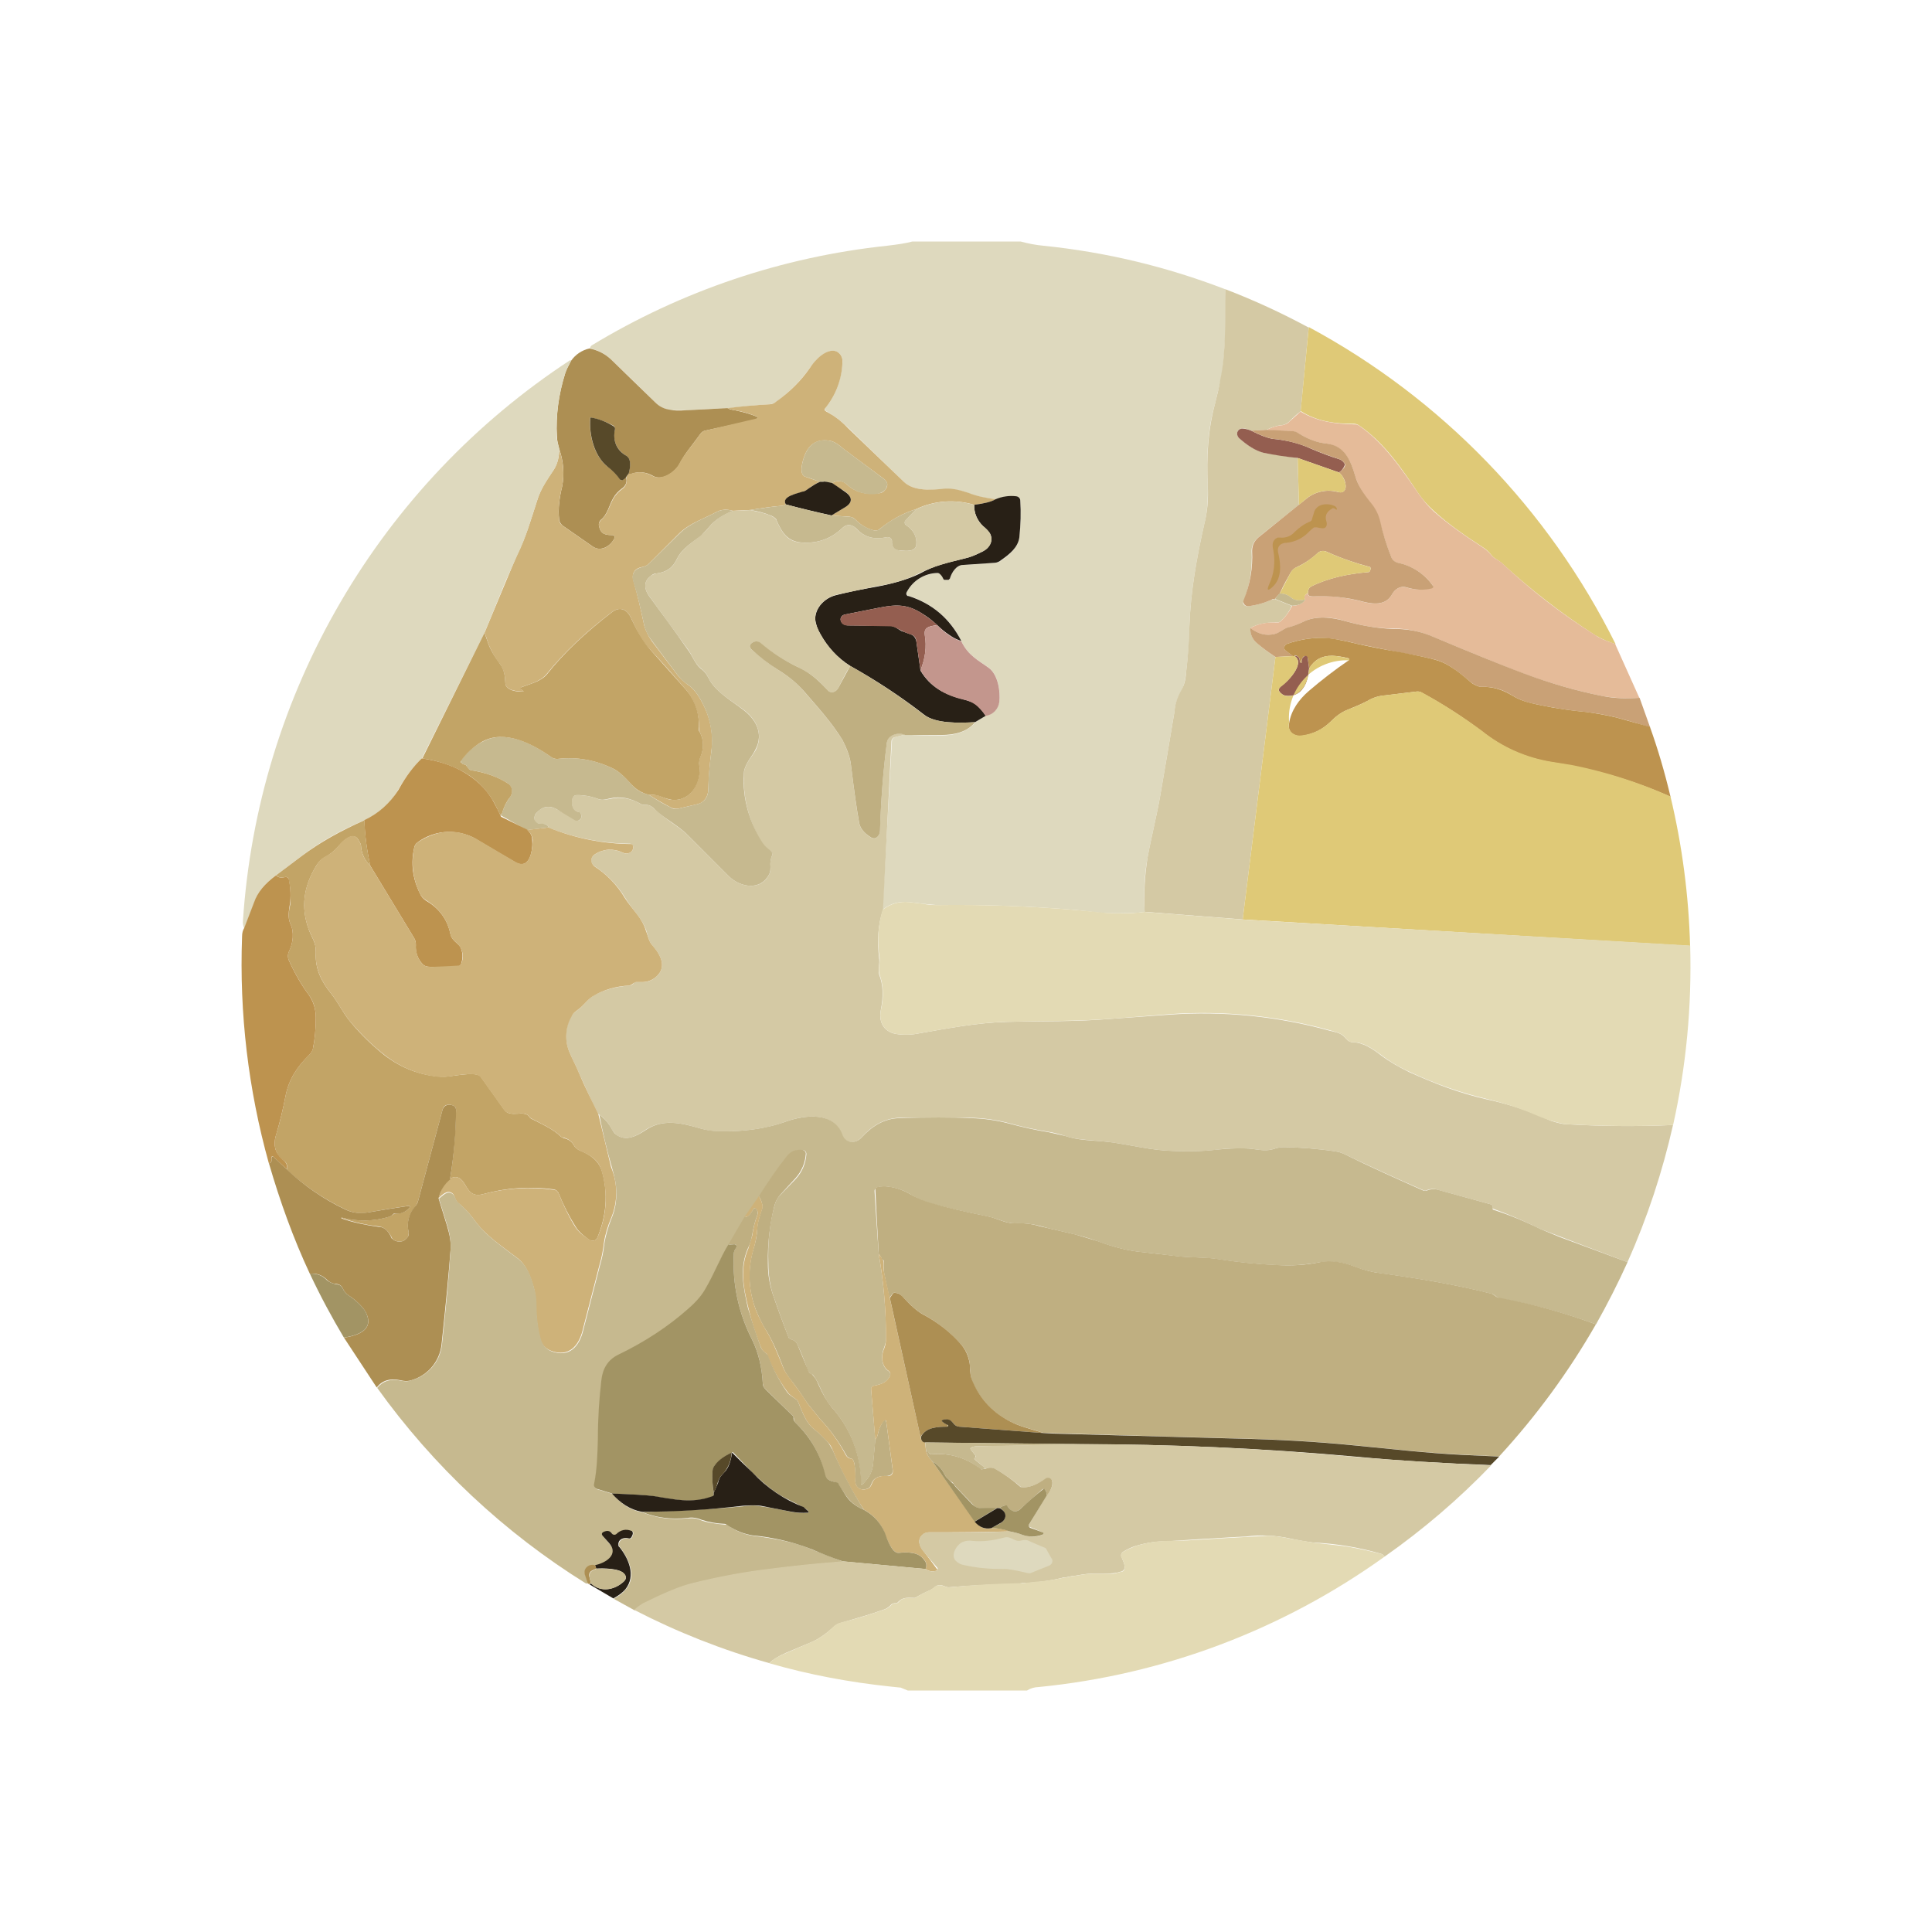 <svg width="24" height="24" viewBox="0 0 24 24" fill="none" xmlns="http://www.w3.org/2000/svg">
<rect x="0" y="0" width="24" height="24" fill="#808080" stroke="none"/>
<g clip-path="url(#clip0_328_32477)">
<path d="M24 0H0V24H24V0Z" fill="white"/>
<path d="M12.679 3C12.772 3.026 12.868 3.044 12.965 3.053C13.738 3.132 14.489 3.312 15.22 3.593C15.22 3.963 15.236 4.334 15.167 4.705L15.093 5.017C14.998 5.35 14.987 5.684 15.003 6.023C15.008 6.203 14.998 6.367 14.96 6.51C14.865 6.933 14.791 7.341 14.775 7.78C14.775 7.955 14.759 8.151 14.733 8.363C14.722 8.453 14.706 8.522 14.68 8.574C14.627 8.67 14.595 8.754 14.59 8.839C14.533 9.183 14.474 9.527 14.415 9.871C14.373 10.12 14.299 10.411 14.256 10.65C14.219 10.851 14.204 11.073 14.219 11.327L14.134 11.338C13.976 11.348 13.817 11.348 13.658 11.338L13.383 11.306C12.802 11.256 12.219 11.235 11.636 11.243L11.466 11.227C11.408 11.219 11.35 11.211 11.292 11.206C11.233 11.199 11.174 11.204 11.118 11.22C11.062 11.236 11.009 11.264 10.963 11.301L11.08 9.204C11.081 9.194 11.084 9.183 11.091 9.175C11.098 9.166 11.107 9.16 11.117 9.157L11.244 9.125C11.392 9.136 11.541 9.136 11.694 9.136C11.848 9.136 12.012 9.099 12.118 8.971L12.245 8.892C12.34 8.871 12.398 8.813 12.414 8.712C12.43 8.59 12.398 8.379 12.282 8.294C12.165 8.209 12.028 8.146 11.943 7.966C11.878 7.829 11.785 7.708 11.67 7.611C11.555 7.513 11.421 7.441 11.276 7.399C11.269 7.394 11.264 7.386 11.262 7.377C11.26 7.369 11.261 7.359 11.265 7.352C11.35 7.203 11.477 7.129 11.646 7.119C11.651 7.119 11.656 7.119 11.661 7.121C11.665 7.123 11.669 7.126 11.673 7.129C11.694 7.145 11.705 7.161 11.715 7.182C11.715 7.193 11.726 7.198 11.731 7.203H11.784L11.8 7.187C11.821 7.113 11.879 7.023 11.964 7.018L12.361 6.992C12.388 6.992 12.414 6.981 12.441 6.96C12.541 6.891 12.647 6.801 12.663 6.674C12.679 6.515 12.684 6.367 12.674 6.219C12.674 6.212 12.672 6.205 12.669 6.198C12.667 6.192 12.663 6.186 12.658 6.181C12.653 6.176 12.647 6.172 12.641 6.17C12.634 6.167 12.628 6.166 12.62 6.166C12.536 6.156 12.45 6.169 12.372 6.203C12.256 6.192 12.143 6.167 12.033 6.129C11.941 6.091 11.841 6.073 11.742 6.076C11.578 6.086 11.355 6.107 11.228 5.986L10.535 5.313C10.451 5.231 10.357 5.16 10.254 5.102C10.25 5.096 10.248 5.09 10.248 5.083C10.248 5.076 10.25 5.07 10.254 5.065C10.381 4.911 10.45 4.726 10.466 4.503C10.471 4.445 10.445 4.392 10.392 4.366C10.265 4.318 10.122 4.482 10.058 4.572C9.947 4.731 9.804 4.874 9.635 4.996C9.613 5.011 9.587 5.02 9.561 5.022C9.386 5.033 9.211 5.049 9.031 5.075C8.867 5.075 8.698 5.086 8.528 5.096H8.327C8.255 5.083 8.188 5.048 8.137 4.996C7.957 4.817 7.775 4.641 7.591 4.466C7.519 4.395 7.427 4.347 7.327 4.329C7.332 4.308 7.343 4.297 7.348 4.292C8.465 3.614 9.717 3.191 11.017 3.053C11.154 3.037 11.26 3.021 11.334 3H12.679Z" fill="#DED9BE"/>
<path d="M15.22 3.592C15.58 3.73 15.924 3.889 16.257 4.069L16.157 5.112C16.104 5.149 16.061 5.191 16.014 5.239C15.99 5.261 15.961 5.276 15.929 5.281C15.86 5.286 15.797 5.308 15.733 5.339L15.543 5.35C15.49 5.329 15.453 5.318 15.426 5.323C15.363 5.334 15.352 5.397 15.389 5.44C15.495 5.535 15.601 5.599 15.701 5.625L16.12 5.689L16.136 6.271L15.654 6.657C15.59 6.705 15.548 6.763 15.548 6.843C15.56 7.063 15.524 7.284 15.442 7.489C15.444 7.501 15.451 7.512 15.461 7.519C15.47 7.527 15.483 7.531 15.495 7.531C15.601 7.52 15.696 7.494 15.791 7.452L15.834 7.441L16.046 7.526C16.014 7.6 15.966 7.669 15.903 7.721C15.895 7.727 15.886 7.731 15.876 7.732H15.844C15.733 7.732 15.627 7.748 15.532 7.801C15.532 7.88 15.559 7.944 15.617 7.991C15.696 8.06 15.776 8.119 15.844 8.161L15.437 11.422L14.219 11.327C14.207 11.1 14.22 10.873 14.256 10.649C14.299 10.411 14.373 10.12 14.415 9.871C14.474 9.527 14.533 9.183 14.59 8.839C14.595 8.754 14.621 8.669 14.675 8.574C14.706 8.521 14.727 8.452 14.733 8.362C14.759 8.15 14.77 7.954 14.775 7.78C14.791 7.34 14.865 6.933 14.96 6.509C14.997 6.366 15.013 6.202 15.003 6.027C14.987 5.683 15.003 5.35 15.093 5.016C15.119 4.91 15.146 4.805 15.162 4.699C15.236 4.339 15.214 3.958 15.22 3.592Z" fill="#D4C9A4"/>
<path d="M16.258 4.063C17.906 4.95 19.237 6.326 20.07 8.002C19.981 7.975 19.895 7.938 19.815 7.891C19.402 7.626 19.011 7.324 18.651 6.991C18.608 6.954 18.555 6.938 18.518 6.885C18.491 6.852 18.459 6.823 18.423 6.8C18.211 6.663 17.994 6.515 17.804 6.34C17.734 6.277 17.672 6.206 17.618 6.128C17.407 5.81 17.19 5.493 16.877 5.281C16.861 5.271 16.843 5.265 16.824 5.265C16.591 5.265 16.364 5.239 16.157 5.106L16.258 4.063Z" fill="#DFC977"/>
<path d="M7.321 4.329C7.427 4.35 7.512 4.392 7.591 4.466L8.137 4.996C8.19 5.049 8.248 5.08 8.327 5.091C8.375 5.102 8.438 5.102 8.528 5.096L9.037 5.07C9.063 5.086 9.095 5.091 9.127 5.096C9.227 5.117 9.312 5.139 9.402 5.176C9.407 5.181 9.413 5.186 9.407 5.197L9.391 5.213L8.756 5.35C8.735 5.356 8.716 5.369 8.703 5.387C8.613 5.514 8.507 5.631 8.438 5.769C8.386 5.864 8.227 5.98 8.11 5.911C8.071 5.888 8.027 5.873 7.981 5.869C7.935 5.864 7.889 5.87 7.846 5.885H7.809C7.824 5.832 7.851 5.705 7.782 5.663C7.66 5.589 7.607 5.477 7.639 5.329L7.634 5.303C7.63 5.296 7.625 5.29 7.618 5.287C7.529 5.238 7.432 5.204 7.332 5.186V5.197C7.316 5.409 7.38 5.663 7.544 5.795C7.607 5.837 7.66 5.896 7.703 5.954C7.703 5.964 7.713 5.964 7.719 5.964C7.74 5.964 7.761 5.949 7.777 5.927C7.793 5.986 7.777 6.033 7.724 6.07C7.681 6.101 7.644 6.141 7.618 6.187C7.565 6.277 7.549 6.393 7.459 6.462C7.443 6.483 7.433 6.51 7.443 6.541C7.464 6.642 7.533 6.647 7.613 6.647C7.617 6.648 7.622 6.65 7.625 6.652C7.629 6.655 7.632 6.659 7.634 6.663C7.635 6.667 7.636 6.67 7.636 6.674C7.636 6.677 7.635 6.681 7.634 6.684C7.586 6.785 7.464 6.859 7.364 6.79L6.999 6.536C6.984 6.527 6.972 6.514 6.963 6.5C6.953 6.485 6.948 6.469 6.946 6.451C6.93 6.319 6.951 6.176 6.983 6.044C7.014 5.885 6.999 5.726 6.946 5.573C6.935 5.525 6.919 5.477 6.919 5.424C6.903 5.16 6.94 4.895 7.02 4.641C7.03 4.604 7.057 4.551 7.094 4.482C7.148 4.404 7.229 4.35 7.321 4.329Z" fill="#AD8F53"/>
<path d="M12.371 6.202C12.313 6.234 12.223 6.255 12.101 6.271C11.863 6.199 11.606 6.218 11.381 6.324C11.212 6.377 11.064 6.462 10.926 6.573C10.917 6.581 10.906 6.587 10.894 6.59C10.882 6.592 10.869 6.592 10.857 6.589C10.77 6.568 10.691 6.522 10.63 6.457C10.61 6.436 10.584 6.423 10.555 6.419L10.328 6.404L10.487 6.308C10.598 6.245 10.592 6.171 10.487 6.097C10.434 6.07 10.386 6.038 10.338 6.001C10.353 5.99 10.371 5.983 10.389 5.979C10.407 5.975 10.426 5.976 10.444 5.98C10.471 5.98 10.497 5.996 10.524 6.022C10.624 6.112 10.751 6.149 10.905 6.128C10.953 6.128 10.979 6.107 11 6.081C11.037 6.028 11.027 5.985 10.979 5.948L10.481 5.578C10.418 5.525 10.36 5.477 10.285 5.472C10.148 5.456 10.047 5.52 9.994 5.662C9.968 5.731 9.92 5.895 10.005 5.922L10.185 5.985C10.132 6.007 10.095 6.033 10.058 6.059C10.032 6.083 10.001 6.101 9.968 6.112C9.915 6.128 9.703 6.165 9.761 6.266C9.75 6.273 9.737 6.279 9.724 6.282C9.587 6.292 9.454 6.314 9.317 6.335L9.105 6.345C9.025 6.324 8.962 6.329 8.909 6.356C8.75 6.441 8.57 6.499 8.443 6.621L8.067 6.997C8.043 7.022 8.012 7.038 7.977 7.044C7.882 7.06 7.84 7.129 7.871 7.224C7.919 7.388 7.961 7.574 8.004 7.775C8.02 7.833 8.057 7.907 8.094 7.96L8.411 8.378C8.447 8.426 8.49 8.467 8.538 8.5C8.586 8.533 8.627 8.574 8.66 8.622C8.808 8.844 8.872 9.082 8.835 9.347C8.814 9.511 8.803 9.665 8.798 9.808C8.798 9.892 8.75 9.966 8.671 9.988L8.422 10.046C8.391 10.051 8.359 10.045 8.332 10.03C8.238 9.981 8.146 9.928 8.057 9.871C8.11 9.871 8.163 9.871 8.216 9.897C8.279 9.924 8.321 9.935 8.343 9.935C8.581 9.961 8.713 9.718 8.687 9.501C8.682 9.464 8.687 9.428 8.703 9.395C8.723 9.347 8.733 9.295 8.732 9.243C8.73 9.19 8.716 9.139 8.692 9.093C8.687 9.083 8.686 9.072 8.687 9.061C8.687 8.871 8.634 8.706 8.523 8.569C8.39 8.415 8.247 8.251 8.083 8.076C7.977 7.971 7.908 7.828 7.845 7.69C7.803 7.584 7.713 7.521 7.607 7.6C7.284 7.844 7.009 8.103 6.791 8.373C6.712 8.468 6.585 8.495 6.474 8.537L6.469 8.548V8.558C6.469 8.563 6.469 8.569 6.479 8.569C6.485 8.571 6.49 8.575 6.495 8.579C6.511 8.585 6.506 8.59 6.495 8.59C6.431 8.59 6.283 8.579 6.278 8.489C6.273 8.399 6.267 8.331 6.209 8.246C6.146 8.166 6.096 8.077 6.061 7.981C6.049 7.94 6.035 7.899 6.019 7.859C6.152 7.538 6.287 7.217 6.421 6.896C6.532 6.679 6.596 6.451 6.67 6.224C6.717 6.065 6.797 5.959 6.881 5.832C6.928 5.754 6.95 5.663 6.945 5.572C6.998 5.731 7.014 5.89 6.982 6.049C6.95 6.176 6.929 6.319 6.945 6.451C6.945 6.488 6.966 6.515 6.998 6.536L7.363 6.79C7.469 6.859 7.586 6.785 7.633 6.684C7.635 6.68 7.636 6.676 7.635 6.672C7.635 6.668 7.634 6.664 7.632 6.66C7.63 6.657 7.627 6.654 7.624 6.651C7.62 6.649 7.616 6.648 7.612 6.647C7.533 6.647 7.464 6.642 7.443 6.541C7.432 6.509 7.443 6.488 7.464 6.462C7.548 6.393 7.57 6.277 7.623 6.187C7.65 6.143 7.686 6.105 7.728 6.075C7.781 6.038 7.792 5.985 7.781 5.927C7.781 5.911 7.792 5.901 7.808 5.885H7.84C7.883 5.869 7.929 5.864 7.975 5.868C8.021 5.873 8.065 5.888 8.104 5.911C8.221 5.975 8.385 5.858 8.433 5.768C8.507 5.631 8.613 5.514 8.703 5.387C8.715 5.369 8.734 5.356 8.755 5.35C8.973 5.299 9.19 5.248 9.407 5.197C9.412 5.186 9.407 5.181 9.401 5.175C9.313 5.138 9.221 5.111 9.126 5.096C9.095 5.091 9.065 5.082 9.036 5.07C9.211 5.048 9.385 5.032 9.565 5.022C9.587 5.022 9.618 5.011 9.64 4.99C9.804 4.874 9.947 4.736 10.063 4.567C10.116 4.482 10.264 4.318 10.391 4.365C10.444 4.392 10.471 4.445 10.465 4.503C10.458 4.712 10.382 4.913 10.248 5.075C10.246 5.079 10.245 5.083 10.245 5.088C10.245 5.093 10.246 5.097 10.248 5.101L10.264 5.112C10.365 5.165 10.455 5.234 10.529 5.313L11.228 5.985C11.355 6.107 11.577 6.086 11.741 6.07C11.842 6.065 11.937 6.091 12.032 6.123C12.138 6.165 12.255 6.187 12.371 6.202Z" fill="#CEB279"/>
<path d="M7.094 4.482C7.065 4.532 7.04 4.586 7.02 4.641C6.941 4.895 6.904 5.159 6.914 5.424C6.919 5.477 6.935 5.53 6.946 5.572C6.946 5.678 6.925 5.768 6.882 5.832C6.798 5.964 6.718 6.07 6.671 6.224C6.597 6.451 6.533 6.679 6.427 6.896L6.284 7.213L6.02 7.859L5.241 9.421C5.146 9.511 5.045 9.638 4.945 9.813C4.85 9.977 4.707 10.104 4.527 10.189C4.241 10.31 3.981 10.453 3.748 10.633L3.431 10.871C3.293 10.972 3.198 11.083 3.156 11.216L3.034 11.533C3.02 11.503 3.015 11.471 3.018 11.438C3.11 10.043 3.525 8.688 4.23 7.48C4.934 6.272 5.909 5.244 7.078 4.477H7.094V4.482Z" fill="#DED9BE"/>
<path d="M16.156 5.113C16.368 5.24 16.59 5.266 16.829 5.272C16.845 5.272 16.86 5.272 16.882 5.287C17.189 5.499 17.406 5.817 17.623 6.135C17.676 6.209 17.734 6.283 17.803 6.346C17.993 6.516 18.21 6.664 18.422 6.802C18.459 6.828 18.491 6.854 18.517 6.886C18.555 6.939 18.613 6.955 18.655 6.992C19.01 7.326 19.396 7.627 19.82 7.892C19.873 7.929 19.957 7.966 20.063 7.998L20.365 8.67C20.201 8.681 20.047 8.67 19.915 8.649C19.597 8.586 19.259 8.49 18.915 8.363C18.639 8.257 18.274 8.109 17.808 7.913C17.648 7.843 17.475 7.807 17.3 7.807C17.12 7.807 16.929 7.776 16.718 7.717C16.559 7.664 16.336 7.643 16.183 7.728C16.125 7.754 16.061 7.781 15.998 7.797C15.934 7.813 15.892 7.866 15.834 7.876C15.728 7.903 15.627 7.876 15.532 7.802C15.627 7.749 15.733 7.728 15.849 7.733H15.876C15.885 7.732 15.895 7.729 15.902 7.723C15.966 7.67 16.014 7.601 16.051 7.527C16.135 7.521 16.188 7.495 16.215 7.447C16.188 7.416 16.204 7.394 16.246 7.368C16.246 7.4 16.267 7.41 16.31 7.41C16.495 7.394 16.712 7.416 16.945 7.479C17.083 7.511 17.22 7.516 17.295 7.379C17.332 7.315 17.4 7.273 17.475 7.299C17.578 7.33 17.689 7.33 17.792 7.299C17.796 7.296 17.799 7.292 17.8 7.287C17.801 7.282 17.8 7.277 17.798 7.273C17.694 7.127 17.539 7.027 17.363 6.992C17.344 6.987 17.325 6.978 17.311 6.964C17.296 6.95 17.285 6.932 17.279 6.913C17.226 6.78 17.178 6.632 17.136 6.463C17.117 6.387 17.081 6.316 17.03 6.256C16.942 6.156 16.875 6.039 16.834 5.912C16.776 5.722 16.707 5.542 16.474 5.51C16.363 5.499 16.246 5.457 16.13 5.383C16.106 5.368 16.079 5.359 16.051 5.356C15.944 5.355 15.838 5.35 15.733 5.34C15.796 5.309 15.86 5.287 15.929 5.282C15.96 5.277 15.998 5.261 16.014 5.24L16.156 5.113Z" fill="#E5BB99"/>
<path d="M7.809 5.886C7.796 5.897 7.785 5.912 7.778 5.928C7.762 5.949 7.741 5.965 7.725 5.965L7.704 5.96C7.66 5.897 7.606 5.842 7.545 5.796C7.381 5.663 7.317 5.404 7.333 5.198V5.187H7.344C7.439 5.203 7.534 5.24 7.619 5.293C7.626 5.296 7.631 5.301 7.635 5.308C7.639 5.315 7.641 5.322 7.64 5.33C7.608 5.478 7.661 5.595 7.783 5.663C7.852 5.706 7.825 5.833 7.809 5.886Z" fill="#574929"/>
<path d="M15.543 5.35C15.654 5.408 15.744 5.44 15.808 5.451C15.977 5.467 16.136 5.504 16.284 5.573C16.406 5.625 16.517 5.668 16.639 5.705C16.665 5.715 16.686 5.731 16.702 5.758C16.704 5.762 16.706 5.766 16.706 5.771C16.706 5.776 16.704 5.78 16.702 5.784C16.689 5.819 16.665 5.849 16.633 5.869L16.12 5.689C15.978 5.675 15.836 5.653 15.696 5.625C15.596 5.599 15.495 5.535 15.389 5.44C15.352 5.398 15.363 5.334 15.427 5.324C15.453 5.324 15.49 5.329 15.543 5.35Z" fill="#945E50"/>
<path d="M15.734 5.339L16.052 5.355C16.078 5.355 16.11 5.366 16.131 5.382C16.248 5.456 16.364 5.498 16.475 5.509C16.708 5.535 16.777 5.721 16.835 5.911C16.867 6.028 16.941 6.139 17.037 6.255C17.084 6.313 17.121 6.382 17.142 6.462C17.179 6.631 17.227 6.779 17.28 6.912C17.291 6.949 17.322 6.98 17.365 6.991C17.544 7.027 17.701 7.132 17.804 7.282C17.805 7.285 17.805 7.288 17.805 7.291C17.804 7.294 17.803 7.296 17.802 7.299C17.8 7.301 17.798 7.303 17.796 7.305C17.794 7.307 17.791 7.308 17.788 7.309C17.688 7.335 17.587 7.33 17.476 7.298C17.402 7.272 17.333 7.314 17.296 7.377C17.222 7.515 17.084 7.51 16.947 7.478C16.74 7.421 16.525 7.398 16.311 7.409C16.269 7.409 16.248 7.399 16.248 7.367C16.248 7.33 16.258 7.303 16.285 7.287C16.491 7.182 16.745 7.129 16.989 7.108C17 7.108 17.01 7.108 17.015 7.097C17.026 7.076 17.031 7.06 17.021 7.044C16.84 6.997 16.662 6.935 16.491 6.859C16.454 6.838 16.407 6.838 16.375 6.864C16.297 6.938 16.208 6.999 16.11 7.044C16.08 7.057 16.054 7.08 16.036 7.108C15.994 7.182 15.946 7.266 15.898 7.372L15.835 7.441C15.824 7.441 15.803 7.441 15.793 7.452C15.697 7.494 15.602 7.52 15.501 7.531C15.493 7.531 15.485 7.529 15.478 7.525C15.47 7.522 15.464 7.516 15.459 7.51C15.453 7.503 15.448 7.494 15.446 7.485C15.444 7.476 15.445 7.466 15.448 7.457C15.528 7.261 15.565 7.055 15.554 6.843C15.554 6.763 15.591 6.705 15.655 6.658C15.848 6.503 16.04 6.348 16.232 6.192C16.286 6.148 16.35 6.119 16.418 6.105C16.486 6.091 16.556 6.094 16.623 6.112C16.698 6.133 16.729 6.075 16.713 6.006C16.703 5.953 16.675 5.905 16.634 5.869C16.671 5.842 16.698 5.816 16.708 5.784C16.71 5.78 16.71 5.775 16.709 5.77C16.708 5.765 16.706 5.761 16.703 5.758C16.688 5.733 16.666 5.715 16.64 5.705C16.519 5.666 16.401 5.622 16.285 5.572C16.137 5.509 15.978 5.466 15.808 5.451C15.745 5.44 15.655 5.408 15.544 5.35L15.734 5.339Z" fill="#C9A176"/>
<path d="M10.339 6.001C10.313 6 10.288 5.995 10.264 5.986C10.252 5.983 10.24 5.983 10.227 5.986H10.185C10.126 5.963 10.066 5.941 10.005 5.922C9.92 5.896 9.968 5.731 9.994 5.663C10.047 5.52 10.148 5.451 10.286 5.472C10.36 5.477 10.418 5.525 10.482 5.578L10.979 5.948C11.032 5.986 11.032 6.028 11 6.081C10.979 6.107 10.947 6.123 10.905 6.134C10.837 6.145 10.768 6.141 10.702 6.122C10.636 6.103 10.575 6.069 10.524 6.023C10.502 6.001 10.474 5.987 10.444 5.98C10.426 5.976 10.407 5.975 10.389 5.979C10.371 5.983 10.354 5.99 10.339 6.001Z" fill="#C6B98F"/>
<path d="M16.12 5.689L16.633 5.869C16.67 5.896 16.697 5.944 16.713 6.007C16.728 6.076 16.697 6.134 16.628 6.113C16.56 6.093 16.489 6.09 16.42 6.104C16.351 6.118 16.286 6.148 16.231 6.192L16.136 6.272L16.12 5.689Z" fill="#DFC977"/>
<path d="M10.339 6.001L10.487 6.102C10.593 6.171 10.599 6.245 10.487 6.308L10.329 6.403C10.139 6.362 9.95 6.316 9.762 6.266C9.699 6.165 9.916 6.128 9.969 6.107C9.995 6.107 10.021 6.086 10.058 6.059C10.096 6.033 10.138 6.006 10.186 5.985H10.228C10.239 5.98 10.254 5.985 10.265 5.985L10.339 6.001ZM11.948 7.965C11.891 7.948 11.838 7.921 11.79 7.886C11.736 7.85 11.687 7.809 11.641 7.764C11.582 7.708 11.516 7.658 11.446 7.616C11.276 7.51 11.144 7.505 10.932 7.547L10.503 7.632C10.408 7.648 10.429 7.764 10.53 7.769L11.059 7.775C11.112 7.775 11.149 7.812 11.197 7.838L11.313 7.88C11.35 7.891 11.371 7.923 11.382 7.96L11.435 8.33C11.557 8.537 11.742 8.632 11.975 8.69C12.033 8.706 12.081 8.722 12.113 8.743C12.165 8.786 12.208 8.833 12.245 8.892L12.113 8.971C11.922 8.982 11.62 8.992 11.477 8.876C11.188 8.652 10.881 8.45 10.561 8.272C10.403 8.172 10.281 8.039 10.191 7.875C10.156 7.819 10.134 7.756 10.127 7.69C10.127 7.547 10.249 7.425 10.387 7.393C10.546 7.351 10.715 7.319 10.89 7.288C11.064 7.256 11.266 7.203 11.419 7.129C11.61 7.023 11.747 6.996 12.001 6.933C12.049 6.922 12.118 6.896 12.213 6.848C12.293 6.806 12.345 6.716 12.298 6.626C12.274 6.592 12.246 6.562 12.213 6.536C12.177 6.502 12.148 6.461 12.129 6.416C12.109 6.37 12.1 6.321 12.102 6.271C12.224 6.255 12.314 6.234 12.367 6.202C12.448 6.167 12.538 6.154 12.626 6.165C12.639 6.167 12.651 6.173 12.66 6.183C12.669 6.192 12.674 6.205 12.674 6.218C12.684 6.366 12.679 6.515 12.663 6.673C12.647 6.801 12.541 6.885 12.435 6.959C12.414 6.977 12.389 6.988 12.361 6.991L11.964 7.018C11.88 7.018 11.821 7.113 11.8 7.187L11.784 7.203H11.731C11.728 7.202 11.724 7.199 11.722 7.197C11.719 7.194 11.717 7.191 11.716 7.187C11.706 7.164 11.692 7.144 11.673 7.129C11.67 7.125 11.665 7.123 11.661 7.121C11.656 7.119 11.652 7.118 11.647 7.118C11.568 7.119 11.491 7.142 11.424 7.183C11.357 7.224 11.303 7.282 11.266 7.351C11.263 7.355 11.261 7.36 11.26 7.365C11.258 7.37 11.258 7.375 11.259 7.38C11.26 7.385 11.262 7.39 11.265 7.394C11.268 7.398 11.272 7.401 11.276 7.404H11.287C11.583 7.499 11.8 7.685 11.943 7.965H11.948Z" fill="#282016"/>
<path d="M12.101 6.272C12.101 6.378 12.138 6.468 12.213 6.537C12.265 6.579 12.292 6.611 12.297 6.627C12.345 6.717 12.297 6.807 12.207 6.849C12.117 6.897 12.049 6.923 11.995 6.934C11.747 6.997 11.609 7.029 11.413 7.124C11.265 7.204 11.064 7.257 10.889 7.283L10.386 7.389C10.248 7.426 10.121 7.548 10.127 7.691C10.127 7.744 10.153 7.802 10.19 7.876C10.28 8.035 10.402 8.173 10.561 8.273C10.508 8.358 10.466 8.443 10.423 8.527C10.413 8.554 10.394 8.576 10.37 8.591C10.333 8.607 10.302 8.601 10.275 8.57C10.164 8.443 10.063 8.358 9.894 8.278C9.735 8.201 9.586 8.105 9.449 7.993C9.436 7.98 9.419 7.973 9.401 7.971C9.383 7.969 9.364 7.973 9.349 7.982C9.341 7.986 9.334 7.992 9.327 7.998C9.306 8.019 9.312 8.04 9.327 8.061C9.423 8.146 9.529 8.231 9.656 8.315C9.777 8.39 9.899 8.48 9.989 8.591C10.159 8.787 10.328 8.972 10.466 9.194C10.518 9.3 10.561 9.406 10.572 9.512C10.609 9.814 10.64 10.046 10.672 10.221C10.683 10.285 10.73 10.348 10.815 10.401C10.879 10.444 10.931 10.38 10.931 10.317C10.942 9.957 10.969 9.597 11.016 9.226C11.032 9.12 11.164 9.094 11.244 9.125L11.117 9.157C11.106 9.159 11.095 9.165 11.088 9.174C11.08 9.183 11.075 9.193 11.074 9.205L10.969 11.301C10.905 11.492 10.895 11.693 10.921 11.905C10.931 11.968 10.905 12.042 10.921 12.106C10.974 12.238 10.974 12.386 10.942 12.545C10.916 12.678 10.963 12.794 11.095 12.836C11.17 12.858 11.307 12.858 11.387 12.842C11.757 12.778 12.128 12.704 12.509 12.694C12.917 12.683 13.372 12.694 13.806 12.656L14.531 12.604C15.201 12.557 15.875 12.625 16.522 12.805C16.607 12.826 16.665 12.831 16.723 12.905C16.744 12.932 16.776 12.948 16.808 12.948C16.93 12.948 17.056 13.032 17.152 13.107C17.263 13.191 17.379 13.255 17.506 13.318C17.824 13.461 18.121 13.578 18.47 13.657C18.744 13.715 19.01 13.804 19.264 13.922C19.343 13.948 19.396 13.959 19.433 13.964C19.883 13.991 20.333 13.996 20.783 13.975C20.651 14.557 20.466 15.123 20.217 15.679C19.855 15.543 19.493 15.405 19.132 15.266C18.939 15.17 18.741 15.085 18.539 15.012C18.537 15.007 18.537 15.002 18.539 14.996C18.549 14.98 18.539 14.97 18.512 14.959L17.877 14.785C17.828 14.765 17.773 14.765 17.724 14.785C17.71 14.79 17.695 14.79 17.681 14.785C17.35 14.641 17.022 14.491 16.696 14.335C16.663 14.319 16.627 14.308 16.591 14.303C16.379 14.271 16.167 14.255 15.955 14.25C15.912 14.25 15.869 14.257 15.828 14.271C15.701 14.313 15.59 14.266 15.468 14.266C15.347 14.266 15.23 14.266 15.114 14.282C14.939 14.303 14.722 14.308 14.468 14.292C14.198 14.271 13.938 14.197 13.674 14.176C13.525 14.16 13.377 14.16 13.234 14.112C13.165 14.089 13.095 14.071 13.023 14.059C12.86 14.033 12.699 13.998 12.541 13.954C12.38 13.911 12.215 13.888 12.049 13.885H11.17C10.974 13.895 10.826 13.991 10.698 14.133C10.624 14.213 10.503 14.208 10.46 14.096C10.354 13.811 10.01 13.848 9.777 13.927C9.513 14.028 9.216 14.059 8.925 14.054C8.846 14.054 8.766 14.038 8.697 14.017C8.459 13.948 8.232 13.895 8.015 14.038C7.909 14.112 7.771 14.186 7.649 14.091C7.62 14.059 7.595 14.024 7.575 13.985C7.539 13.926 7.49 13.875 7.432 13.837C7.348 13.678 7.273 13.509 7.194 13.334C7.157 13.239 7.104 13.149 7.067 13.053C7.04 12.985 7.029 12.912 7.033 12.839C7.038 12.766 7.058 12.694 7.093 12.63C7.12 12.577 7.168 12.556 7.205 12.524C7.268 12.471 7.31 12.402 7.379 12.365C7.501 12.296 7.644 12.259 7.808 12.243C7.835 12.243 7.861 12.233 7.872 12.212C7.875 12.208 7.879 12.206 7.884 12.204C7.888 12.202 7.893 12.201 7.898 12.201H7.983C8.025 12.2 8.066 12.189 8.103 12.169C8.14 12.148 8.171 12.12 8.195 12.085C8.269 11.968 8.184 11.836 8.11 11.751C8.057 11.698 8.052 11.63 8.03 11.566C7.978 11.407 7.85 11.296 7.766 11.153C7.672 10.999 7.546 10.867 7.395 10.767C7.332 10.729 7.326 10.655 7.39 10.613C7.44 10.58 7.499 10.56 7.559 10.556C7.62 10.553 7.68 10.565 7.734 10.592C7.787 10.618 7.856 10.597 7.866 10.534C7.868 10.527 7.867 10.52 7.866 10.514C7.864 10.507 7.86 10.501 7.856 10.496C7.852 10.492 7.847 10.488 7.842 10.485C7.836 10.482 7.83 10.481 7.824 10.481C7.477 10.477 7.134 10.409 6.813 10.28C6.808 10.227 6.739 10.237 6.702 10.232C6.692 10.232 6.682 10.231 6.673 10.227C6.664 10.223 6.656 10.218 6.649 10.211C6.644 10.203 6.64 10.194 6.638 10.185C6.636 10.176 6.636 10.167 6.638 10.158C6.638 10.137 6.649 10.121 6.659 10.105C6.728 10.02 6.818 9.999 6.913 10.052C7.001 10.094 7.086 10.142 7.168 10.195C7.177 10.195 7.186 10.194 7.194 10.19C7.226 10.168 7.231 10.137 7.21 10.1C7.204 10.094 7.197 10.09 7.189 10.089C7.125 10.073 7.099 10.025 7.104 9.951C7.104 9.914 7.125 9.877 7.162 9.877C7.263 9.877 7.348 9.893 7.427 9.925C7.48 9.946 7.528 9.93 7.575 9.925C7.702 9.893 7.84 9.914 7.972 9.994L7.999 9.999C8.052 9.999 8.073 9.999 8.115 10.036L8.253 10.153C8.401 10.258 8.491 10.322 8.528 10.359L9.057 10.888C9.2 11.026 9.454 11.068 9.555 10.862C9.57 10.832 9.575 10.799 9.571 10.767C9.566 10.719 9.571 10.671 9.592 10.624C9.595 10.614 9.594 10.603 9.59 10.594C9.587 10.584 9.58 10.576 9.571 10.571C9.528 10.544 9.492 10.508 9.465 10.465C9.3 10.203 9.222 9.895 9.243 9.586C9.264 9.47 9.354 9.385 9.391 9.311C9.486 9.11 9.391 8.93 9.232 8.813C9.089 8.707 8.915 8.607 8.825 8.464C8.793 8.405 8.766 8.347 8.708 8.305C8.634 8.247 8.602 8.146 8.549 8.072L8.068 7.41C8.004 7.326 7.988 7.225 8.083 7.156C8.103 7.14 8.127 7.129 8.152 7.124C8.279 7.109 8.359 7.056 8.412 6.939C8.475 6.812 8.602 6.738 8.708 6.648C8.735 6.627 8.772 6.595 8.809 6.547C8.883 6.457 8.983 6.389 9.105 6.346L9.317 6.336C9.454 6.362 9.544 6.389 9.582 6.41C9.619 6.426 9.64 6.447 9.645 6.463C9.709 6.606 9.772 6.722 9.936 6.738C10.137 6.759 10.317 6.701 10.466 6.558C10.518 6.505 10.593 6.516 10.64 6.569C10.736 6.674 10.857 6.706 11.011 6.674C11.02 6.672 11.029 6.671 11.039 6.673C11.048 6.675 11.056 6.679 11.064 6.685C11.069 6.69 11.074 6.697 11.076 6.704C11.079 6.712 11.08 6.72 11.08 6.727C11.08 6.801 11.117 6.833 11.185 6.839C11.249 6.844 11.371 6.86 11.382 6.77C11.392 6.664 11.35 6.59 11.26 6.526C11.233 6.505 11.228 6.484 11.254 6.457L11.382 6.325C11.607 6.219 11.863 6.2 12.101 6.272Z" fill="#D4C9A4"/>
<path d="M9.762 6.266C9.95 6.316 10.139 6.362 10.329 6.404L10.556 6.42C10.577 6.42 10.609 6.436 10.63 6.457C10.688 6.52 10.768 6.563 10.858 6.589C10.884 6.594 10.906 6.589 10.927 6.573C11.059 6.462 11.213 6.377 11.382 6.324L11.255 6.457C11.229 6.483 11.234 6.51 11.26 6.526C11.35 6.589 11.393 6.668 11.382 6.769C11.371 6.859 11.25 6.843 11.186 6.838C11.117 6.838 11.08 6.801 11.08 6.732C11.082 6.723 11.081 6.714 11.077 6.705C11.074 6.697 11.069 6.689 11.062 6.684C11.055 6.678 11.048 6.674 11.039 6.673C11.03 6.671 11.021 6.671 11.011 6.674C10.858 6.706 10.736 6.674 10.641 6.568C10.588 6.515 10.519 6.504 10.466 6.557C10.318 6.7 10.138 6.758 9.937 6.737C9.773 6.716 9.709 6.605 9.646 6.462C9.646 6.446 9.619 6.425 9.587 6.409C9.501 6.373 9.41 6.348 9.317 6.335C9.455 6.314 9.587 6.293 9.725 6.282L9.762 6.266Z" fill="#C6B98F"/>
<path d="M16.548 6.318C16.479 6.355 16.458 6.408 16.474 6.467C16.49 6.509 16.485 6.567 16.426 6.562C16.403 6.56 16.38 6.557 16.358 6.551H16.326C16.302 6.566 16.281 6.584 16.262 6.604C16.19 6.682 16.092 6.731 15.987 6.742C15.908 6.742 15.855 6.789 15.881 6.879C15.913 7.022 15.923 7.187 15.807 7.292C15.749 7.345 15.733 7.335 15.765 7.261C15.828 7.128 15.844 6.985 15.818 6.837C15.802 6.768 15.802 6.71 15.87 6.678H15.902C15.936 6.682 15.969 6.677 16 6.666C16.032 6.654 16.06 6.634 16.082 6.609C16.135 6.557 16.199 6.509 16.278 6.477C16.284 6.474 16.289 6.469 16.293 6.464C16.296 6.458 16.299 6.452 16.299 6.445L16.32 6.377C16.347 6.249 16.506 6.244 16.59 6.292L16.606 6.313V6.318C16.606 6.334 16.606 6.334 16.596 6.329C16.588 6.322 16.579 6.316 16.569 6.313H16.548V6.318Z" fill="#BD934F"/>
<path d="M9.105 6.346C8.983 6.393 8.882 6.457 8.808 6.547C8.771 6.594 8.734 6.626 8.708 6.653C8.602 6.737 8.475 6.811 8.411 6.939C8.358 7.055 8.279 7.108 8.152 7.124C8.125 7.124 8.099 7.14 8.083 7.156C7.988 7.224 8.004 7.325 8.067 7.41C8.221 7.621 8.38 7.833 8.544 8.071C8.602 8.146 8.634 8.246 8.702 8.304C8.766 8.347 8.792 8.405 8.824 8.463C8.914 8.606 9.089 8.707 9.227 8.813C9.385 8.929 9.491 9.109 9.385 9.31C9.354 9.384 9.264 9.469 9.242 9.585L9.237 9.681C9.237 9.972 9.322 10.231 9.47 10.464C9.497 10.507 9.534 10.538 9.576 10.57C9.584 10.576 9.589 10.585 9.592 10.594C9.595 10.604 9.595 10.614 9.592 10.623C9.573 10.668 9.566 10.717 9.571 10.766C9.571 10.798 9.571 10.829 9.555 10.861C9.449 11.068 9.2 11.025 9.057 10.888L8.528 10.358C8.491 10.321 8.401 10.252 8.252 10.152C8.204 10.116 8.158 10.077 8.115 10.035C8.072 9.998 8.046 9.998 7.998 9.998L7.972 9.993C7.834 9.914 7.707 9.887 7.575 9.919C7.522 9.93 7.48 9.945 7.427 9.924C7.342 9.892 7.252 9.875 7.162 9.877C7.125 9.877 7.109 9.914 7.104 9.951C7.104 10.025 7.125 10.072 7.188 10.088H7.199L7.21 10.099C7.231 10.136 7.225 10.168 7.194 10.189C7.186 10.194 7.177 10.196 7.167 10.196C7.158 10.196 7.149 10.194 7.141 10.189L6.913 10.051C6.813 9.998 6.733 10.02 6.659 10.104C6.647 10.119 6.64 10.138 6.638 10.157C6.637 10.166 6.638 10.175 6.641 10.184C6.644 10.193 6.648 10.201 6.654 10.207C6.66 10.214 6.667 10.22 6.675 10.224C6.684 10.228 6.692 10.231 6.701 10.231C6.738 10.231 6.807 10.231 6.813 10.279L6.548 10.311C6.436 10.25 6.325 10.188 6.214 10.125H6.22L6.236 10.104C6.257 10.03 6.288 9.967 6.331 9.908C6.342 9.895 6.35 9.88 6.355 9.863C6.359 9.847 6.36 9.829 6.358 9.812C6.355 9.795 6.349 9.779 6.34 9.765C6.331 9.75 6.319 9.738 6.304 9.728C6.168 9.646 6.017 9.592 5.86 9.57C5.828 9.564 5.807 9.543 5.796 9.517L5.791 9.506L5.78 9.501L5.743 9.49C5.739 9.488 5.735 9.485 5.732 9.482C5.73 9.478 5.728 9.474 5.727 9.469C5.726 9.466 5.725 9.462 5.725 9.458C5.725 9.455 5.726 9.451 5.727 9.448C5.801 9.342 5.886 9.268 5.992 9.215C6.273 9.056 6.617 9.241 6.85 9.405C6.871 9.421 6.903 9.432 6.929 9.427C7.157 9.4 7.384 9.437 7.607 9.543C7.67 9.57 7.75 9.638 7.845 9.744C7.898 9.808 7.967 9.85 8.057 9.871C8.147 9.93 8.242 9.988 8.332 10.03C8.358 10.051 8.39 10.051 8.422 10.046L8.671 9.988C8.755 9.961 8.798 9.893 8.798 9.808C8.798 9.665 8.814 9.511 8.835 9.347C8.867 9.083 8.808 8.844 8.66 8.622C8.627 8.574 8.586 8.533 8.538 8.5C8.485 8.468 8.448 8.426 8.411 8.378L8.094 7.955C8.052 7.902 8.021 7.84 8.004 7.775C7.961 7.574 7.919 7.388 7.866 7.224C7.84 7.129 7.882 7.066 7.977 7.044C8.011 7.038 8.043 7.022 8.067 6.997L8.443 6.626C8.57 6.499 8.75 6.441 8.909 6.356C8.962 6.33 9.025 6.324 9.105 6.346Z" fill="#C6B98F"/>
<path d="M16.247 7.368C16.205 7.389 16.194 7.421 16.215 7.447C16.136 7.468 16.078 7.458 16.041 7.426C16.001 7.391 15.95 7.372 15.898 7.373L16.035 7.108C16.051 7.082 16.078 7.055 16.11 7.045C16.205 7.002 16.29 6.939 16.374 6.865C16.406 6.838 16.454 6.838 16.491 6.86C16.662 6.935 16.839 6.997 17.02 7.045C17.031 7.061 17.025 7.077 17.015 7.098C17.011 7.101 17.007 7.104 17.003 7.106C16.998 7.107 16.993 7.108 16.988 7.108C16.745 7.13 16.491 7.182 16.284 7.288C16.258 7.304 16.247 7.331 16.247 7.368Z" fill="#DFC977"/>
<path d="M15.898 7.372C15.95 7.372 15.998 7.387 16.041 7.425C16.078 7.456 16.136 7.467 16.215 7.446C16.189 7.499 16.136 7.52 16.051 7.525L15.839 7.44L15.892 7.372H15.898Z" fill="#C6B98F"/>
<path d="M11.641 7.764C11.567 7.78 11.472 7.78 11.488 7.886C11.514 8.034 11.493 8.182 11.435 8.325L11.382 7.96C11.38 7.941 11.373 7.924 11.36 7.909C11.348 7.895 11.332 7.885 11.313 7.881C11.273 7.869 11.234 7.853 11.197 7.833C11.149 7.812 11.112 7.78 11.054 7.78L10.524 7.77C10.429 7.77 10.408 7.648 10.503 7.632L10.932 7.547C11.144 7.505 11.276 7.51 11.446 7.616C11.525 7.669 11.594 7.717 11.641 7.764Z" fill="#945E50"/>
<path d="M8.057 9.872C7.975 9.852 7.901 9.808 7.845 9.745C7.75 9.639 7.671 9.57 7.607 9.543C7.385 9.438 7.157 9.4 6.93 9.427C6.901 9.43 6.873 9.422 6.85 9.406C6.617 9.242 6.268 9.056 5.987 9.215C5.881 9.275 5.791 9.358 5.723 9.459V9.469L5.744 9.49L5.781 9.501C5.784 9.502 5.788 9.505 5.79 9.507C5.793 9.51 5.795 9.513 5.797 9.517C5.813 9.543 5.828 9.565 5.86 9.57C6.03 9.596 6.178 9.649 6.305 9.729C6.368 9.766 6.379 9.851 6.331 9.909C6.289 9.962 6.257 10.03 6.236 10.105L6.215 10.126C6.189 10.068 6.16 10.012 6.13 9.956C6.034 9.791 5.893 9.657 5.723 9.57C5.573 9.494 5.412 9.444 5.246 9.422L6.019 7.86L6.061 7.982C6.088 8.061 6.135 8.146 6.21 8.246C6.268 8.326 6.273 8.4 6.278 8.49C6.284 8.58 6.437 8.596 6.49 8.591C6.506 8.591 6.511 8.591 6.495 8.58C6.491 8.575 6.485 8.572 6.48 8.569C6.476 8.57 6.473 8.569 6.47 8.567C6.467 8.565 6.465 8.562 6.464 8.559V8.548L6.474 8.538C6.585 8.495 6.712 8.469 6.792 8.379C7.009 8.104 7.284 7.849 7.607 7.601C7.713 7.521 7.803 7.585 7.845 7.691C7.909 7.828 7.983 7.966 8.084 8.077L8.523 8.569C8.639 8.707 8.692 8.871 8.682 9.062C8.682 9.072 8.682 9.083 8.692 9.093C8.745 9.194 8.745 9.295 8.703 9.4C8.688 9.434 8.682 9.47 8.687 9.506C8.719 9.718 8.581 9.962 8.343 9.935C8.299 9.927 8.257 9.915 8.216 9.898C8.166 9.877 8.111 9.868 8.057 9.872Z" fill="#C2A466"/>
<path d="M20.366 8.664L20.498 9.035C20.359 8.991 20.22 8.95 20.08 8.913C19.953 8.881 19.826 8.86 19.698 8.844C19.471 8.823 19.243 8.786 19.01 8.733C18.926 8.712 18.852 8.68 18.783 8.638C18.668 8.563 18.533 8.526 18.396 8.532C18.364 8.532 18.317 8.505 18.29 8.489C18.158 8.383 18.01 8.246 17.84 8.198C17.766 8.177 17.623 8.145 17.401 8.108L16.856 7.997C16.717 7.959 16.576 7.934 16.432 7.923C16.289 7.923 16.141 7.944 15.993 7.997C15.961 8.008 15.95 8.029 15.956 8.06C15.956 8.071 15.961 8.076 15.972 8.082L16.062 8.15L15.845 8.161C15.765 8.11 15.689 8.054 15.617 7.992C15.588 7.969 15.566 7.94 15.551 7.907C15.536 7.874 15.53 7.837 15.532 7.801C15.628 7.875 15.728 7.902 15.834 7.875C15.887 7.865 15.94 7.812 15.993 7.796C16.062 7.78 16.125 7.753 16.183 7.727C16.342 7.642 16.554 7.669 16.713 7.716C16.925 7.775 17.12 7.806 17.295 7.812C17.486 7.812 17.639 7.838 17.809 7.912C18.274 8.108 18.64 8.256 18.92 8.362C19.259 8.489 19.593 8.585 19.916 8.648C20.053 8.675 20.201 8.68 20.366 8.669V8.664Z" fill="#C9A176"/>
<path d="M11.641 7.765C11.683 7.807 11.73 7.85 11.784 7.887C11.836 7.924 11.889 7.95 11.942 7.966C12.027 8.146 12.165 8.21 12.281 8.295C12.398 8.379 12.429 8.591 12.414 8.718C12.409 8.762 12.39 8.803 12.359 8.835C12.328 8.867 12.288 8.887 12.244 8.893C12.207 8.84 12.165 8.787 12.112 8.75C12.07 8.721 12.023 8.701 11.974 8.692C11.741 8.639 11.556 8.533 11.434 8.326C11.492 8.183 11.513 8.035 11.487 7.887C11.471 7.781 11.566 7.781 11.641 7.765Z" fill="#C3968D"/>
<path d="M20.498 9.035C20.593 9.3 20.678 9.586 20.752 9.898C20.281 9.689 19.784 9.545 19.275 9.469C18.957 9.418 18.657 9.285 18.407 9.083C18.168 8.903 17.919 8.744 17.665 8.606C17.647 8.594 17.624 8.588 17.602 8.59L17.21 8.638C17.132 8.643 17.055 8.666 16.988 8.707C16.908 8.749 16.829 8.781 16.75 8.813C16.654 8.85 16.591 8.903 16.522 8.972C16.421 9.067 16.31 9.12 16.172 9.141C16.077 9.152 15.987 9.088 16.014 8.982C16.04 8.823 16.135 8.691 16.257 8.585C16.418 8.447 16.585 8.318 16.76 8.199C16.762 8.196 16.762 8.193 16.762 8.191C16.762 8.188 16.762 8.185 16.76 8.183L16.75 8.177C16.684 8.16 16.616 8.149 16.548 8.146C16.416 8.146 16.326 8.199 16.262 8.305L16.247 8.183C16.246 8.177 16.245 8.172 16.242 8.167C16.239 8.163 16.235 8.159 16.231 8.156C16.225 8.152 16.219 8.15 16.212 8.15C16.206 8.15 16.199 8.152 16.194 8.156C16.184 8.165 16.177 8.176 16.173 8.188C16.17 8.2 16.169 8.213 16.172 8.225V8.236H16.151V8.23C16.151 8.177 16.13 8.151 16.088 8.14H16.082V8.151H16.061L15.971 8.082C15.967 8.08 15.964 8.077 15.961 8.073C15.958 8.07 15.956 8.065 15.955 8.061C15.95 8.029 15.961 8.008 15.992 7.997C16.141 7.945 16.289 7.923 16.427 7.923C16.522 7.923 16.665 7.95 16.855 7.997C16.998 8.029 17.178 8.066 17.401 8.103C17.623 8.146 17.771 8.177 17.84 8.199C18.009 8.246 18.158 8.379 18.29 8.49C18.317 8.506 18.364 8.532 18.396 8.532C18.534 8.527 18.661 8.564 18.782 8.638C18.851 8.68 18.925 8.712 19.015 8.733C19.243 8.786 19.471 8.823 19.703 8.844C19.82 8.86 19.952 8.882 20.079 8.913L20.498 9.03V9.035Z" fill="#BD934F"/>
<path d="M10.562 8.272C10.879 8.452 11.186 8.653 11.472 8.876C11.62 8.992 11.922 8.982 12.113 8.971C12.012 9.098 11.848 9.13 11.694 9.13H11.244C11.165 9.093 11.033 9.125 11.017 9.225C10.969 9.596 10.943 9.956 10.932 10.316C10.932 10.379 10.879 10.443 10.816 10.4C10.731 10.348 10.683 10.284 10.673 10.22C10.641 10.046 10.609 9.813 10.572 9.511C10.562 9.405 10.519 9.299 10.466 9.193C10.329 8.971 10.159 8.786 9.99 8.59C9.9 8.484 9.778 8.389 9.656 8.315C9.539 8.241 9.429 8.156 9.328 8.061C9.312 8.039 9.307 8.018 9.328 7.997C9.334 7.991 9.341 7.986 9.349 7.981C9.365 7.971 9.385 7.966 9.404 7.968C9.423 7.97 9.441 7.978 9.455 7.992C9.593 8.108 9.741 8.203 9.894 8.278C10.058 8.352 10.159 8.442 10.276 8.569C10.302 8.601 10.334 8.606 10.371 8.59C10.395 8.575 10.413 8.553 10.424 8.526L10.562 8.272Z" fill="#BFAF81"/>
<path d="M16.262 8.304C16.252 8.41 16.23 8.521 16.146 8.595C16.116 8.62 16.079 8.637 16.04 8.643C15.987 8.648 15.945 8.643 15.918 8.616C15.876 8.584 15.876 8.553 15.918 8.521C15.992 8.473 16.22 8.24 16.082 8.15V8.145H16.087C16.13 8.15 16.151 8.177 16.146 8.23H16.151L16.162 8.235L16.167 8.236L16.172 8.235V8.23C16.172 8.198 16.172 8.177 16.193 8.161C16.198 8.155 16.203 8.151 16.21 8.149C16.217 8.147 16.224 8.148 16.23 8.15C16.236 8.153 16.24 8.158 16.243 8.164C16.246 8.169 16.247 8.176 16.246 8.182L16.262 8.304Z" fill="#945E50"/>
<path d="M20.752 9.897C20.897 10.505 20.978 11.126 20.995 11.75L15.437 11.422L15.844 8.161L16.061 8.15H16.082C16.22 8.24 15.992 8.473 15.924 8.521C15.876 8.553 15.871 8.584 15.918 8.616C15.945 8.643 15.987 8.653 16.046 8.643C16.083 8.634 16.118 8.616 16.146 8.59C16.231 8.521 16.252 8.404 16.262 8.304C16.326 8.198 16.421 8.145 16.548 8.145C16.62 8.15 16.691 8.162 16.76 8.182C16.762 8.184 16.762 8.187 16.762 8.19C16.762 8.193 16.762 8.196 16.76 8.198V8.203C16.659 8.198 16.557 8.215 16.462 8.253C16.368 8.29 16.282 8.347 16.212 8.421C16.141 8.494 16.087 8.581 16.053 8.677C16.019 8.773 16.005 8.875 16.014 8.976C15.987 9.082 16.077 9.151 16.172 9.135C16.305 9.119 16.421 9.066 16.522 8.971C16.591 8.902 16.654 8.849 16.75 8.812C16.834 8.78 16.909 8.749 16.988 8.706C17.055 8.666 17.132 8.642 17.21 8.637L17.602 8.59C17.618 8.59 17.639 8.59 17.66 8.6C17.925 8.743 18.168 8.902 18.407 9.077C18.657 9.279 18.957 9.412 19.275 9.463L19.54 9.506C19.952 9.59 20.355 9.717 20.757 9.897H20.752Z" fill="#DFC977"/>
<path d="M5.24 9.421C5.431 9.447 5.589 9.5 5.722 9.569C5.896 9.664 6.039 9.791 6.129 9.956C6.164 10.018 6.195 10.081 6.225 10.146L6.548 10.305C6.59 10.347 6.611 10.384 6.611 10.432C6.622 10.538 6.59 10.813 6.405 10.713C6.254 10.626 6.104 10.537 5.955 10.448C5.841 10.371 5.706 10.332 5.568 10.334C5.431 10.337 5.298 10.382 5.187 10.464C5.164 10.48 5.149 10.505 5.145 10.533C5.102 10.723 5.124 10.914 5.219 11.104C5.235 11.141 5.261 11.168 5.293 11.189C5.457 11.284 5.558 11.422 5.595 11.602C5.611 11.681 5.679 11.708 5.717 11.761C5.748 11.824 5.754 11.888 5.732 11.962C5.729 11.976 5.721 11.988 5.709 11.997C5.697 12.006 5.683 12.01 5.669 12.01H5.383C5.335 12.01 5.288 12.015 5.251 11.978C5.22 11.946 5.197 11.909 5.183 11.868C5.168 11.827 5.162 11.783 5.166 11.74C5.168 11.706 5.158 11.672 5.139 11.644L4.6 10.755C4.558 10.569 4.533 10.379 4.525 10.188C4.705 10.104 4.843 9.977 4.949 9.813C5.044 9.638 5.145 9.511 5.24 9.421Z" fill="#BD934F"/>
<path d="M4.527 10.19C4.534 10.38 4.559 10.57 4.601 10.756C4.53 10.69 4.488 10.598 4.484 10.502C4.484 10.486 4.468 10.459 4.442 10.417C4.378 10.338 4.262 10.444 4.219 10.496C4.167 10.56 4.103 10.613 4.024 10.655C3.983 10.68 3.951 10.714 3.928 10.756C3.769 11.015 3.738 11.275 3.833 11.539C3.87 11.645 3.928 11.709 3.923 11.825C3.912 12.032 3.987 12.185 4.114 12.344C4.204 12.455 4.262 12.588 4.357 12.699C4.484 12.852 4.627 12.99 4.781 13.112C4.992 13.271 5.225 13.361 5.49 13.376C5.596 13.382 5.913 13.297 5.972 13.376L6.263 13.784C6.337 13.895 6.517 13.779 6.575 13.874C6.58 13.883 6.587 13.89 6.596 13.895C6.729 13.964 6.861 14.017 6.972 14.123L7.004 14.139C7.062 14.149 7.11 14.186 7.136 14.239C7.152 14.26 7.184 14.287 7.205 14.292C7.332 14.345 7.438 14.414 7.48 14.557C7.555 14.827 7.533 15.102 7.422 15.372C7.406 15.415 7.359 15.425 7.316 15.399C7.242 15.346 7.189 15.298 7.158 15.25C7.073 15.116 7 14.974 6.941 14.827C6.935 14.812 6.926 14.8 6.914 14.79C6.902 14.781 6.887 14.775 6.872 14.774C6.583 14.735 6.29 14.755 6.009 14.832C5.861 14.874 5.824 14.795 5.76 14.689C5.712 14.62 5.659 14.604 5.591 14.642C5.638 14.356 5.659 14.07 5.665 13.789C5.665 13.752 5.644 13.736 5.606 13.726C5.543 13.715 5.506 13.736 5.495 13.795L5.194 14.917C5.186 14.946 5.171 14.973 5.151 14.996C5.115 15.039 5.089 15.089 5.076 15.143C5.063 15.198 5.064 15.255 5.077 15.309C5.077 15.335 5.077 15.362 5.051 15.383C5.008 15.43 4.95 15.436 4.892 15.404C4.883 15.399 4.875 15.392 4.871 15.383C4.839 15.314 4.786 15.245 4.707 15.235C4.548 15.218 4.391 15.182 4.241 15.129V15.123C4.437 15.177 4.645 15.174 4.839 15.113C4.86 15.107 4.871 15.092 4.892 15.081L4.913 15.076C4.982 15.076 5.035 15.06 5.082 15.007C5.098 14.991 5.098 14.98 5.072 14.98C4.907 15.004 4.743 15.03 4.579 15.06C4.481 15.081 4.378 15.068 4.288 15.023C4.023 14.896 3.779 14.73 3.563 14.53C3.584 14.425 3.515 14.425 3.473 14.372C3.399 14.276 3.399 14.186 3.436 14.075C3.478 13.938 3.515 13.779 3.547 13.615C3.589 13.403 3.69 13.255 3.838 13.106C3.861 13.087 3.877 13.061 3.886 13.032C3.912 12.911 3.923 12.778 3.923 12.64C3.923 12.529 3.891 12.429 3.833 12.355C3.738 12.222 3.658 12.085 3.589 11.931C3.581 11.914 3.577 11.895 3.577 11.876C3.577 11.856 3.581 11.837 3.589 11.82C3.642 11.714 3.658 11.576 3.605 11.471C3.574 11.396 3.589 11.312 3.605 11.238C3.616 11.13 3.609 11.021 3.584 10.915C3.581 10.908 3.576 10.902 3.569 10.898C3.562 10.895 3.555 10.893 3.547 10.894C3.494 10.909 3.452 10.899 3.431 10.872L3.748 10.634C3.981 10.459 4.241 10.316 4.527 10.19Z" fill="#C2A466"/>
<path d="M6.813 10.279C7.141 10.413 7.491 10.483 7.845 10.485C7.85 10.488 7.855 10.492 7.859 10.496C7.862 10.501 7.865 10.506 7.866 10.512V10.533C7.856 10.596 7.792 10.617 7.734 10.591C7.68 10.564 7.62 10.552 7.559 10.555C7.499 10.559 7.44 10.579 7.39 10.612C7.326 10.655 7.337 10.729 7.39 10.766C7.538 10.861 7.67 10.999 7.76 11.152C7.85 11.295 7.978 11.401 8.025 11.565C8.052 11.629 8.057 11.697 8.11 11.75C8.184 11.835 8.269 11.968 8.195 12.084C8.171 12.119 8.14 12.148 8.103 12.168C8.066 12.188 8.025 12.199 7.983 12.2H7.898L7.872 12.211C7.855 12.229 7.833 12.241 7.808 12.243C7.649 12.253 7.501 12.296 7.385 12.364C7.31 12.402 7.268 12.47 7.205 12.523C7.168 12.555 7.12 12.576 7.099 12.629C7.063 12.693 7.041 12.764 7.036 12.837C7.03 12.911 7.041 12.984 7.067 13.053C7.104 13.148 7.157 13.238 7.194 13.333C7.268 13.508 7.353 13.677 7.432 13.836L7.591 14.498C7.633 14.599 7.655 14.707 7.655 14.816C7.655 14.925 7.633 15.033 7.591 15.133C7.549 15.234 7.517 15.335 7.501 15.446C7.49 15.536 7.475 15.62 7.448 15.71L7.236 16.531C7.189 16.716 7.067 16.864 6.845 16.78C6.81 16.767 6.779 16.746 6.755 16.719C6.731 16.691 6.714 16.657 6.707 16.621C6.675 16.488 6.659 16.351 6.654 16.197C6.654 16.123 6.649 16.054 6.628 15.986C6.591 15.864 6.543 15.721 6.437 15.636C6.246 15.488 6.029 15.35 5.892 15.155C5.833 15.075 5.765 15.001 5.691 14.943C5.648 14.905 5.654 14.853 5.622 14.826C5.558 14.773 5.495 14.842 5.447 14.884C5.473 14.779 5.521 14.699 5.59 14.641C5.659 14.604 5.712 14.62 5.759 14.688C5.823 14.794 5.865 14.874 6.008 14.832C6.289 14.757 6.583 14.739 6.871 14.779C6.903 14.779 6.924 14.794 6.94 14.826C7.009 14.996 7.083 15.144 7.152 15.25C7.189 15.303 7.242 15.35 7.321 15.398C7.358 15.424 7.406 15.414 7.422 15.371C7.538 15.101 7.554 14.826 7.475 14.551C7.438 14.408 7.332 14.35 7.21 14.297C7.18 14.285 7.154 14.265 7.136 14.239C7.123 14.212 7.105 14.189 7.082 14.171C7.059 14.152 7.032 14.139 7.003 14.133C6.992 14.132 6.981 14.128 6.972 14.122C6.861 14.016 6.728 13.963 6.601 13.895C6.59 13.89 6.581 13.883 6.575 13.873C6.516 13.778 6.336 13.895 6.257 13.783L5.971 13.381C5.908 13.296 5.59 13.381 5.495 13.381C5.236 13.365 4.989 13.271 4.785 13.111C4.626 12.989 4.484 12.846 4.356 12.698C4.261 12.587 4.203 12.454 4.113 12.343C3.986 12.184 3.912 12.026 3.922 11.825C3.928 11.708 3.869 11.639 3.832 11.539C3.737 11.274 3.769 11.009 3.928 10.755C3.949 10.712 3.982 10.675 4.023 10.649C4.102 10.612 4.166 10.559 4.219 10.491C4.261 10.438 4.378 10.332 4.441 10.416C4.468 10.459 4.484 10.485 4.484 10.501C4.489 10.607 4.531 10.686 4.6 10.755L5.14 11.645C5.159 11.673 5.168 11.706 5.166 11.74C5.166 11.84 5.193 11.92 5.251 11.978C5.288 12.015 5.336 12.01 5.384 12.01C5.491 12.006 5.599 12.001 5.706 11.994C5.719 11.987 5.728 11.976 5.733 11.962C5.745 11.931 5.751 11.896 5.748 11.863C5.745 11.829 5.734 11.796 5.717 11.766C5.68 11.703 5.611 11.682 5.595 11.607C5.558 11.422 5.458 11.285 5.294 11.184C5.261 11.165 5.236 11.138 5.219 11.105C5.13 10.928 5.104 10.726 5.145 10.533C5.15 10.505 5.165 10.48 5.188 10.464C5.447 10.295 5.701 10.289 5.955 10.443C6.105 10.532 6.255 10.62 6.405 10.708C6.591 10.813 6.617 10.538 6.617 10.432C6.614 10.408 6.607 10.385 6.595 10.364C6.583 10.344 6.567 10.325 6.548 10.31L6.813 10.279Z" fill="#CEB279"/>
<path d="M3.43 10.873C3.451 10.899 3.489 10.91 3.547 10.894C3.554 10.893 3.562 10.895 3.569 10.899C3.575 10.903 3.581 10.909 3.584 10.915L3.589 10.926C3.61 11.032 3.616 11.138 3.6 11.238C3.589 11.312 3.573 11.397 3.605 11.471C3.658 11.577 3.642 11.715 3.589 11.821C3.581 11.838 3.577 11.857 3.577 11.876C3.577 11.895 3.581 11.914 3.589 11.932C3.658 12.085 3.737 12.223 3.833 12.355C3.891 12.435 3.923 12.53 3.923 12.641C3.923 12.779 3.912 12.906 3.886 13.033C3.877 13.062 3.861 13.087 3.838 13.107C3.69 13.255 3.589 13.403 3.547 13.615C3.515 13.779 3.478 13.933 3.436 14.076C3.399 14.187 3.399 14.277 3.473 14.367C3.515 14.42 3.579 14.431 3.563 14.526L3.393 14.367C3.391 14.366 3.388 14.365 3.385 14.365C3.383 14.365 3.38 14.366 3.377 14.367C3.375 14.369 3.373 14.371 3.372 14.374C3.372 14.377 3.371 14.38 3.372 14.383V14.425L3.361 14.441L3.34 14.452C3.084 13.536 2.972 12.586 3.007 11.635C3.007 11.588 3.017 11.556 3.033 11.529L3.155 11.212C3.197 11.085 3.293 10.973 3.43 10.873Z" fill="#BD934F"/>
<path d="M14.22 11.328L15.437 11.423L20.996 11.746C21.017 12.498 20.948 13.239 20.784 13.975C20.334 13.996 19.884 13.99 19.434 13.964C19.321 13.942 19.212 13.908 19.106 13.863C18.901 13.774 18.688 13.703 18.47 13.652C18.138 13.573 17.815 13.459 17.507 13.313C17.381 13.257 17.262 13.186 17.152 13.101C17.057 13.032 16.93 12.942 16.808 12.948C16.771 12.948 16.745 12.932 16.724 12.905C16.671 12.831 16.607 12.826 16.522 12.799C15.875 12.619 15.202 12.551 14.532 12.598L13.807 12.656C13.373 12.688 12.917 12.683 12.51 12.693C12.129 12.704 11.763 12.778 11.387 12.842C11.308 12.858 11.176 12.858 11.096 12.836C10.964 12.794 10.916 12.678 10.943 12.545C10.98 12.386 10.974 12.238 10.927 12.106C10.906 12.042 10.932 11.968 10.927 11.905C10.895 11.693 10.906 11.492 10.964 11.301C11.07 11.222 11.176 11.195 11.292 11.206L11.467 11.227C11.52 11.238 11.583 11.243 11.641 11.243C12.223 11.235 12.804 11.256 13.383 11.306L13.658 11.333C13.845 11.353 14.033 11.351 14.22 11.328Z" fill="#E3DAB4"/>
<path d="M5.596 14.648C5.521 14.708 5.469 14.792 5.448 14.886L5.554 15.23C5.585 15.336 5.607 15.431 5.596 15.537C5.575 15.818 5.538 16.204 5.485 16.702C5.473 16.808 5.429 16.909 5.358 16.99C5.287 17.07 5.192 17.127 5.088 17.152C5.051 17.158 5.013 17.156 4.977 17.146C4.844 17.12 4.749 17.146 4.68 17.236L4.273 16.617C4.548 16.575 4.633 16.463 4.537 16.289C4.495 16.22 4.4 16.135 4.331 16.093C4.298 16.07 4.272 16.039 4.257 16.003C4.25 15.987 4.239 15.974 4.225 15.965C4.211 15.956 4.194 15.95 4.177 15.95C4.133 15.947 4.092 15.928 4.061 15.897C4.034 15.869 4 15.848 3.964 15.835C3.927 15.822 3.888 15.818 3.849 15.823C3.643 15.383 3.478 14.923 3.341 14.452L3.362 14.441L3.373 14.425V14.383C3.373 14.379 3.374 14.375 3.377 14.372C3.38 14.369 3.384 14.367 3.388 14.367H3.394L3.563 14.526C3.775 14.727 4.018 14.896 4.288 15.024C4.384 15.071 4.474 15.076 4.58 15.06C4.743 15.031 4.907 15.005 5.072 14.981C5.098 14.981 5.098 14.992 5.082 15.008C5.035 15.06 4.977 15.082 4.913 15.076H4.892C4.871 15.092 4.86 15.108 4.839 15.114C4.645 15.174 4.437 15.178 4.241 15.124V15.135C4.389 15.188 4.548 15.219 4.707 15.241C4.786 15.241 4.839 15.315 4.865 15.383L4.892 15.405C4.95 15.436 5.008 15.431 5.051 15.383C5.061 15.374 5.069 15.363 5.074 15.35C5.078 15.337 5.08 15.323 5.077 15.309C5.063 15.254 5.062 15.197 5.075 15.141C5.088 15.086 5.114 15.034 5.151 14.992C5.173 14.97 5.188 14.944 5.194 14.918L5.495 13.795C5.506 13.742 5.548 13.716 5.601 13.726C5.644 13.732 5.665 13.753 5.665 13.79C5.665 14.071 5.638 14.356 5.591 14.642L5.596 14.648Z" fill="#AD8F53"/>
<path d="M7.433 13.837C7.491 13.879 7.539 13.927 7.576 13.985C7.608 14.043 7.634 14.081 7.65 14.091C7.772 14.186 7.91 14.112 8.021 14.038C8.232 13.895 8.46 13.948 8.698 14.017C8.767 14.038 8.847 14.049 8.926 14.054C9.217 14.059 9.508 14.027 9.778 13.927C10.011 13.848 10.361 13.81 10.466 14.096C10.504 14.202 10.625 14.213 10.7 14.133C10.826 13.996 10.975 13.895 11.171 13.89C11.53 13.879 11.827 13.879 12.049 13.89C12.216 13.893 12.381 13.916 12.542 13.959C12.7 14.001 12.859 14.038 13.029 14.065L13.235 14.112C13.378 14.16 13.526 14.165 13.675 14.176C13.939 14.197 14.199 14.271 14.469 14.292C14.723 14.308 14.94 14.303 15.114 14.281C15.231 14.271 15.348 14.261 15.469 14.266C15.591 14.266 15.702 14.313 15.829 14.271C15.872 14.256 15.916 14.249 15.961 14.25C16.168 14.255 16.38 14.271 16.591 14.303C16.628 14.308 16.66 14.319 16.697 14.335C17.015 14.493 17.349 14.642 17.682 14.79H17.724C17.773 14.769 17.828 14.767 17.878 14.784L18.513 14.959C18.54 14.97 18.55 14.98 18.54 14.996C18.538 15.001 18.538 15.007 18.54 15.012C18.54 15.015 18.541 15.019 18.543 15.021C18.545 15.024 18.547 15.027 18.55 15.028C18.746 15.091 18.942 15.171 19.133 15.266L19.376 15.367L20.218 15.679C20.101 15.938 19.969 16.198 19.826 16.452C19.434 16.309 19.032 16.198 18.63 16.129C18.587 16.119 18.566 16.076 18.524 16.071C18.068 15.954 17.608 15.88 17.147 15.817C17.035 15.801 16.925 15.773 16.819 15.732C16.686 15.679 16.543 15.661 16.401 15.679C16.226 15.711 16.052 15.727 15.871 15.716C15.617 15.706 15.368 15.679 15.13 15.642C14.961 15.616 14.786 15.626 14.617 15.605C14.481 15.588 14.345 15.572 14.209 15.557C14.024 15.541 13.834 15.494 13.637 15.42C13.544 15.386 13.448 15.358 13.352 15.335C13.209 15.298 13.06 15.271 12.918 15.229C12.817 15.203 12.706 15.192 12.6 15.197C12.494 15.197 12.388 15.134 12.277 15.113C11.991 15.054 11.758 15.002 11.578 14.954C11.481 14.926 11.389 14.885 11.303 14.832C11.197 14.769 11.027 14.716 10.9 14.748C10.889 14.751 10.88 14.758 10.873 14.768C10.866 14.777 10.863 14.789 10.864 14.8C10.88 15.06 10.898 15.319 10.916 15.579C10.977 15.925 11.007 16.275 11.007 16.627C11.007 16.664 10.996 16.706 10.98 16.749C10.943 16.838 10.948 16.971 11.033 17.029C11.043 17.034 11.051 17.041 11.055 17.051C11.06 17.061 11.062 17.072 11.059 17.082C11.027 17.172 10.943 17.198 10.858 17.214C10.848 17.216 10.838 17.221 10.832 17.229C10.825 17.236 10.821 17.246 10.821 17.257L10.874 17.887L10.848 18.173C10.845 18.222 10.832 18.271 10.811 18.316C10.784 18.362 10.752 18.405 10.715 18.443H10.705C10.701 18.442 10.699 18.439 10.697 18.436C10.695 18.434 10.694 18.43 10.694 18.427C10.693 18.077 10.563 17.74 10.329 17.479C10.276 17.421 10.223 17.32 10.165 17.188C10.147 17.15 10.126 17.115 10.101 17.082C10.097 17.078 10.091 17.074 10.085 17.072C10.073 17.067 10.062 17.06 10.053 17.051C10.043 17.042 10.037 17.031 10.032 17.018C9.996 16.91 9.953 16.805 9.905 16.701C9.897 16.685 9.886 16.672 9.872 16.661C9.859 16.65 9.843 16.642 9.826 16.637C9.816 16.635 9.806 16.629 9.799 16.622C9.728 16.44 9.661 16.256 9.598 16.071C9.562 15.95 9.545 15.826 9.545 15.7C9.535 15.436 9.561 15.197 9.619 14.986C9.63 14.933 9.656 14.88 9.694 14.843L9.884 14.647C9.962 14.563 10.009 14.454 10.017 14.34C10.018 14.328 10.015 14.316 10.008 14.306C10.001 14.296 9.991 14.29 9.979 14.287C9.895 14.281 9.831 14.303 9.778 14.372C9.651 14.53 9.535 14.689 9.434 14.864L9.254 15.123L9.053 15.467C8.947 15.626 8.878 15.827 8.772 16.008C8.73 16.087 8.656 16.172 8.561 16.262C8.307 16.484 8.015 16.674 7.687 16.833C7.555 16.897 7.491 17.008 7.475 17.151C7.449 17.384 7.438 17.627 7.433 17.881C7.433 18.072 7.422 18.252 7.385 18.437C7.382 18.451 7.384 18.465 7.391 18.477C7.398 18.488 7.409 18.497 7.422 18.501L7.613 18.559C7.714 18.686 7.835 18.76 7.978 18.787C8.164 18.861 8.349 18.882 8.545 18.861C8.624 18.856 8.651 18.861 8.714 18.887C8.788 18.914 8.889 18.93 9.011 18.94H9.032C9.138 19.02 9.249 19.062 9.355 19.078C9.609 19.11 9.868 19.152 10.096 19.253L10.477 19.401C10.138 19.427 9.831 19.459 9.551 19.496C9.244 19.533 8.931 19.591 8.608 19.671C8.455 19.713 8.254 19.793 8 19.92C7.958 19.944 7.919 19.972 7.883 20.004L7.624 19.861C7.692 19.824 7.74 19.787 7.772 19.745C7.915 19.586 7.814 19.364 7.698 19.215C7.692 19.21 7.689 19.202 7.687 19.194C7.687 19.125 7.756 19.099 7.814 19.115C7.83 19.115 7.841 19.115 7.846 19.104C7.858 19.087 7.865 19.067 7.867 19.046C7.867 19.036 7.867 19.03 7.857 19.025C7.782 18.993 7.719 19.009 7.661 19.062C7.657 19.065 7.653 19.068 7.649 19.07C7.644 19.072 7.639 19.073 7.634 19.073C7.629 19.072 7.624 19.07 7.619 19.067C7.615 19.065 7.611 19.061 7.608 19.057C7.581 19.02 7.55 19.014 7.502 19.036C7.481 19.046 7.475 19.062 7.491 19.083L7.571 19.178C7.698 19.316 7.528 19.422 7.396 19.448C7.322 19.427 7.237 19.491 7.274 19.576L7.306 19.671H7.28C6.264 19.039 5.383 18.213 4.686 17.241C4.754 17.156 4.85 17.124 4.982 17.151C5.03 17.161 5.067 17.161 5.093 17.151C5.31 17.098 5.464 16.923 5.49 16.706C5.543 16.209 5.58 15.822 5.596 15.541C5.603 15.438 5.59 15.334 5.559 15.234L5.453 14.89C5.506 14.848 5.559 14.784 5.623 14.832C5.66 14.859 5.654 14.912 5.697 14.943C5.771 15.007 5.84 15.081 5.893 15.155C6.035 15.356 6.253 15.494 6.443 15.642C6.549 15.727 6.602 15.87 6.634 15.997C6.655 16.06 6.665 16.129 6.665 16.209C6.665 16.357 6.681 16.494 6.718 16.632C6.726 16.667 6.742 16.699 6.765 16.726C6.788 16.753 6.818 16.773 6.851 16.786C7.073 16.87 7.195 16.722 7.242 16.537L7.454 15.716C7.481 15.626 7.497 15.541 7.507 15.452C7.523 15.346 7.555 15.24 7.597 15.134C7.64 15.033 7.661 14.922 7.655 14.79C7.655 14.732 7.64 14.631 7.602 14.504C7.539 14.287 7.486 14.065 7.444 13.842L7.433 13.837Z" fill="#C6B98F"/>
<path d="M10.873 17.885C10.889 17.865 10.9 17.841 10.905 17.816C10.916 17.758 10.937 17.71 10.969 17.657C10.995 17.631 11.006 17.636 11.011 17.673L11.09 18.266C11.091 18.28 11.087 18.294 11.08 18.305C11.072 18.317 11.061 18.325 11.048 18.33L11.021 18.335C10.969 18.335 10.916 18.335 10.873 18.367C10.82 18.399 10.831 18.467 10.783 18.489C10.704 18.526 10.624 18.489 10.624 18.393C10.624 18.324 10.624 18.256 10.614 18.182C10.61 18.163 10.603 18.145 10.593 18.129L10.587 18.123L10.577 18.118C10.563 18.117 10.55 18.113 10.539 18.106C10.528 18.098 10.519 18.088 10.513 18.076C10.418 17.906 10.312 17.758 10.19 17.631L10.031 17.435C9.957 17.324 9.883 17.213 9.804 17.117C9.772 17.075 9.735 17.012 9.719 16.959C9.666 16.821 9.608 16.678 9.529 16.546C9.476 16.466 9.439 16.387 9.407 16.313C9.298 16.062 9.281 15.781 9.359 15.519C9.386 15.434 9.402 15.349 9.407 15.27C9.407 15.18 9.444 15.095 9.47 15.005C9.476 14.979 9.465 14.926 9.428 14.857C9.534 14.688 9.645 14.524 9.772 14.365C9.825 14.296 9.889 14.275 9.973 14.285C9.984 14.288 9.994 14.294 10 14.303C10.007 14.311 10.011 14.322 10.01 14.333C10.003 14.447 9.956 14.556 9.878 14.64L9.693 14.841C9.657 14.882 9.631 14.931 9.619 14.984C9.566 15.196 9.534 15.434 9.539 15.699C9.539 15.831 9.56 15.953 9.597 16.069C9.66 16.255 9.727 16.438 9.799 16.62C9.806 16.628 9.815 16.633 9.825 16.636C9.862 16.646 9.889 16.668 9.905 16.699L10.037 17.017C10.042 17.044 10.058 17.059 10.085 17.07L10.1 17.086C10.127 17.117 10.148 17.149 10.164 17.192C10.222 17.324 10.28 17.419 10.328 17.477C10.565 17.738 10.697 18.078 10.698 18.43V18.441C10.702 18.443 10.706 18.444 10.71 18.443C10.714 18.442 10.718 18.439 10.72 18.436C10.757 18.393 10.789 18.356 10.81 18.314C10.832 18.269 10.844 18.221 10.847 18.171L10.873 17.885ZM19.825 16.451C19.487 17.041 19.084 17.591 18.623 18.092L18.163 18.07C17.718 18.049 17.263 17.996 16.829 17.954C16.352 17.906 15.876 17.88 15.378 17.869C14.574 17.848 13.769 17.825 12.964 17.8C12.79 17.747 12.678 17.716 12.631 17.695C12.386 17.599 12.188 17.41 12.08 17.17C12.054 17.107 12.054 17.038 12.049 16.969C12.043 16.872 12.006 16.779 11.943 16.705C11.803 16.547 11.636 16.416 11.45 16.318C11.387 16.281 11.307 16.212 11.201 16.096C11.177 16.072 11.145 16.059 11.111 16.059C11.101 16.059 11.096 16.059 11.09 16.069L11.048 16.122L10.984 15.821C10.976 15.766 10.975 15.711 10.979 15.656H10.963L10.953 15.64C10.947 15.616 10.934 15.594 10.916 15.577C10.9 15.305 10.886 15.034 10.873 14.762C10.88 14.754 10.89 14.748 10.9 14.746C11.027 14.714 11.191 14.767 11.302 14.831C11.392 14.883 11.482 14.921 11.577 14.947C11.757 15 11.99 15.053 12.276 15.111C12.382 15.132 12.488 15.196 12.594 15.196C12.71 15.191 12.816 15.201 12.917 15.233L13.351 15.333L13.637 15.418C13.832 15.492 14.023 15.54 14.208 15.556L14.616 15.603C14.785 15.625 14.96 15.614 15.13 15.64C15.368 15.678 15.617 15.704 15.871 15.715C16.051 15.725 16.225 15.715 16.4 15.678C16.527 15.651 16.691 15.678 16.823 15.731C16.945 15.778 17.056 15.805 17.146 15.815C17.607 15.879 18.067 15.953 18.523 16.069C18.565 16.08 18.586 16.122 18.629 16.122C19.036 16.196 19.433 16.307 19.825 16.451Z" fill="#BFAF81"/>
<path d="M9.428 14.858C9.465 14.927 9.481 14.98 9.471 15.011C9.444 15.096 9.412 15.181 9.407 15.276C9.402 15.35 9.386 15.435 9.359 15.525C9.283 15.786 9.3 16.064 9.407 16.314C9.439 16.388 9.481 16.467 9.529 16.547C9.608 16.679 9.661 16.822 9.72 16.965C9.735 17.012 9.772 17.071 9.804 17.113C9.884 17.219 9.963 17.325 10.032 17.436L10.191 17.632C10.312 17.759 10.418 17.907 10.508 18.077C10.524 18.103 10.545 18.119 10.577 18.119H10.588L10.593 18.13C10.603 18.146 10.61 18.164 10.614 18.183C10.625 18.257 10.63 18.325 10.625 18.394C10.625 18.484 10.704 18.527 10.784 18.49C10.836 18.468 10.826 18.4 10.873 18.368C10.916 18.336 10.969 18.331 11.022 18.336C11.031 18.337 11.041 18.337 11.05 18.334C11.059 18.331 11.068 18.327 11.075 18.32C11.081 18.313 11.086 18.305 11.089 18.296C11.091 18.286 11.092 18.277 11.091 18.267L11.011 17.674C11.011 17.637 10.995 17.632 10.969 17.664C10.937 17.71 10.915 17.762 10.905 17.817C10.9 17.842 10.889 17.866 10.873 17.886L10.821 17.256C10.82 17.246 10.824 17.236 10.831 17.228C10.838 17.22 10.847 17.215 10.858 17.214C10.942 17.198 11.027 17.171 11.059 17.081C11.061 17.071 11.061 17.061 11.057 17.051C11.053 17.042 11.046 17.034 11.038 17.029C10.948 16.97 10.942 16.838 10.985 16.748C10.999 16.711 11.006 16.671 11.006 16.631C11.007 16.278 10.977 15.926 10.916 15.578C10.937 15.599 10.948 15.615 10.958 15.641L10.963 15.657H10.974C10.974 15.721 10.974 15.774 10.985 15.816L11.053 16.123L11.435 17.849C11.44 17.891 11.461 17.913 11.493 17.918L11.503 18.024C11.514 18.066 11.54 18.108 11.583 18.156L12.112 18.897C12.165 18.971 12.234 19.003 12.313 18.982C12.403 18.982 12.483 18.998 12.546 19.024C12.215 19.032 11.883 19.036 11.551 19.035C11.523 19.033 11.495 19.041 11.472 19.056C11.392 19.114 11.414 19.199 11.472 19.268C11.531 19.345 11.589 19.422 11.646 19.501V19.506L11.636 19.511C11.613 19.52 11.588 19.522 11.564 19.518C11.54 19.515 11.517 19.505 11.498 19.49C11.506 19.473 11.509 19.454 11.507 19.436C11.505 19.417 11.499 19.399 11.488 19.384C11.414 19.278 11.281 19.278 11.165 19.289C11.08 19.299 11.016 19.109 10.99 19.045C10.941 18.92 10.849 18.817 10.731 18.754C10.572 18.505 10.445 18.262 10.344 18.013C10.332 17.98 10.314 17.95 10.291 17.923C10.238 17.87 10.18 17.807 10.111 17.754C10.005 17.669 9.963 17.526 9.91 17.404C9.905 17.395 9.898 17.388 9.889 17.383C9.846 17.351 9.809 17.33 9.783 17.293C9.675 17.147 9.588 16.986 9.524 16.817C9.493 16.8 9.469 16.774 9.455 16.743C9.391 16.584 9.338 16.425 9.296 16.245C9.232 15.986 9.19 15.752 9.296 15.509L9.344 15.35C9.359 15.244 9.381 15.165 9.407 15.096C9.418 15.065 9.412 15.038 9.391 15.017C9.389 15.014 9.387 15.013 9.384 15.012C9.381 15.011 9.378 15.011 9.375 15.011H9.365C9.338 15.054 9.307 15.128 9.248 15.117L9.428 14.858Z" fill="#CEB279"/>
<path d="M10.73 18.754C10.631 18.715 10.547 18.644 10.492 18.553C10.461 18.509 10.431 18.465 10.402 18.42C10.333 18.399 10.264 18.394 10.243 18.314C10.19 18.066 10.069 17.854 9.883 17.674C9.876 17.667 9.87 17.659 9.866 17.65C9.863 17.641 9.861 17.631 9.862 17.621L9.857 17.595C9.744 17.485 9.631 17.376 9.518 17.266C9.506 17.256 9.496 17.244 9.489 17.231C9.482 17.217 9.477 17.202 9.476 17.187C9.465 16.986 9.423 16.8 9.338 16.631C9.172 16.304 9.095 15.938 9.116 15.572C9.116 15.54 9.132 15.519 9.147 15.493C9.149 15.489 9.15 15.484 9.15 15.479C9.149 15.475 9.147 15.47 9.145 15.467C9.142 15.463 9.139 15.46 9.134 15.458C9.13 15.456 9.126 15.455 9.121 15.456L9.047 15.461L9.248 15.117C9.301 15.127 9.338 15.053 9.364 15.011C9.368 15.01 9.372 15.01 9.375 15.011C9.378 15.01 9.38 15.009 9.383 15.009C9.386 15.009 9.389 15.01 9.391 15.011C9.412 15.038 9.417 15.064 9.407 15.096C9.38 15.165 9.359 15.249 9.343 15.345C9.333 15.398 9.317 15.456 9.29 15.509C9.185 15.752 9.232 15.985 9.29 16.244C9.343 16.419 9.396 16.589 9.454 16.742C9.47 16.774 9.492 16.795 9.523 16.816L9.539 16.837C9.597 16.996 9.682 17.155 9.777 17.293C9.809 17.335 9.846 17.351 9.889 17.383C9.898 17.388 9.905 17.395 9.91 17.404C9.963 17.526 10.005 17.669 10.111 17.753C10.18 17.806 10.238 17.864 10.291 17.923L10.344 18.013C10.45 18.262 10.577 18.505 10.73 18.754Z" fill="#BFAF81"/>
<path d="M10.731 18.755C10.858 18.824 10.943 18.925 10.995 19.046C11.017 19.11 11.08 19.3 11.165 19.29C11.281 19.279 11.414 19.279 11.482 19.38C11.495 19.395 11.504 19.414 11.506 19.433C11.509 19.453 11.506 19.473 11.498 19.491L10.471 19.396C10.342 19.353 10.215 19.303 10.09 19.248C9.852 19.155 9.603 19.097 9.349 19.073C9.243 19.057 9.137 19.015 9.026 18.94C9.02 18.935 9.013 18.931 9.005 18.93C8.904 18.927 8.804 18.909 8.708 18.877C8.655 18.854 8.596 18.846 8.539 18.856C8.343 18.877 8.158 18.856 7.973 18.782C8.121 18.782 8.269 18.771 8.412 18.766C8.682 18.755 8.952 18.739 9.222 18.713C9.296 18.702 9.381 18.697 9.455 18.713C9.582 18.729 9.709 18.755 9.836 18.782C9.902 18.793 9.97 18.797 10.037 18.792L10.041 18.79L10.044 18.786L10.044 18.781L10.043 18.776C10.026 18.754 10.004 18.736 9.979 18.723L9.783 18.623C9.624 18.549 9.476 18.416 9.349 18.295L9.111 18.046C9.1 18.035 9.095 18.035 9.095 18.046C9.01 18.079 8.935 18.134 8.878 18.205C8.862 18.228 8.853 18.256 8.851 18.284C8.846 18.369 8.851 18.459 8.867 18.549V18.57C8.867 18.58 8.862 18.586 8.851 18.591C8.592 18.686 8.364 18.623 8.11 18.586C8.036 18.575 7.867 18.565 7.607 18.554L7.417 18.496C7.403 18.492 7.392 18.483 7.385 18.471C7.378 18.46 7.376 18.446 7.38 18.432C7.417 18.252 7.422 18.062 7.427 17.876C7.427 17.622 7.443 17.379 7.47 17.146C7.486 17.003 7.549 16.892 7.681 16.828C8.01 16.669 8.301 16.479 8.55 16.257C8.655 16.166 8.724 16.082 8.767 16.002C8.873 15.822 8.947 15.621 9.047 15.462L9.121 15.457C9.126 15.457 9.13 15.458 9.135 15.46C9.139 15.461 9.142 15.464 9.145 15.468C9.148 15.472 9.149 15.476 9.15 15.481C9.15 15.485 9.15 15.49 9.148 15.494C9.132 15.521 9.116 15.542 9.116 15.574C9.096 15.94 9.172 16.305 9.338 16.632C9.423 16.802 9.465 16.987 9.476 17.188C9.476 17.22 9.492 17.241 9.518 17.268C9.631 17.377 9.744 17.487 9.857 17.596V17.622C9.857 17.643 9.868 17.659 9.884 17.675C10.069 17.855 10.191 18.067 10.249 18.311C10.265 18.395 10.334 18.401 10.402 18.416C10.408 18.422 10.418 18.427 10.418 18.438L10.492 18.554C10.545 18.649 10.63 18.713 10.731 18.755ZM3.849 15.822C3.933 15.817 4.007 15.844 4.06 15.902C4.092 15.928 4.129 15.944 4.177 15.955C4.214 15.955 4.24 15.971 4.256 16.002C4.272 16.039 4.298 16.07 4.33 16.092C4.399 16.135 4.494 16.219 4.537 16.288C4.632 16.463 4.547 16.574 4.272 16.616C4.124 16.368 3.981 16.103 3.849 15.822Z" fill="#A29464"/>
<path d="M12.965 17.802L11.917 17.723C11.854 17.723 11.848 17.664 11.796 17.643C11.768 17.632 11.739 17.63 11.711 17.638C11.707 17.64 11.705 17.643 11.704 17.647C11.703 17.651 11.703 17.655 11.705 17.659C11.726 17.68 11.748 17.691 11.774 17.701V17.712L11.769 17.723C11.652 17.723 11.504 17.728 11.435 17.85L11.054 16.124L11.091 16.071C11.093 16.067 11.097 16.064 11.1 16.062C11.104 16.061 11.108 16.06 11.113 16.06C11.149 16.06 11.181 16.076 11.203 16.097C11.308 16.214 11.388 16.282 11.451 16.32C11.652 16.425 11.816 16.558 11.944 16.706C12.007 16.785 12.039 16.87 12.05 16.971C12.05 17.04 12.055 17.108 12.087 17.172C12.192 17.416 12.388 17.596 12.632 17.696C12.68 17.717 12.791 17.749 12.965 17.802Z" fill="#AD8F53"/>
<path d="M12.965 17.802L13.07 17.808L15.379 17.871C15.871 17.882 16.353 17.908 16.829 17.956C17.268 17.998 17.718 18.051 18.163 18.073L18.624 18.094L18.518 18.2C17.946 18.178 17.385 18.147 16.829 18.094C15.683 17.991 14.533 17.94 13.383 17.94L11.493 17.919C11.461 17.919 11.44 17.892 11.44 17.85C11.498 17.728 11.652 17.723 11.768 17.723L11.779 17.713V17.707L11.774 17.702C11.748 17.693 11.724 17.678 11.705 17.66C11.701 17.657 11.7 17.653 11.699 17.649C11.7 17.646 11.701 17.644 11.703 17.642C11.705 17.64 11.707 17.639 11.71 17.638C11.738 17.629 11.767 17.629 11.795 17.638C11.848 17.665 11.848 17.718 11.916 17.723L12.965 17.802Z" fill="#574929"/>
<path d="M11.494 17.918L13.384 17.939L13.246 17.95L12.139 17.966C12.113 17.966 12.087 17.971 12.065 17.982C12.063 17.983 12.061 17.984 12.059 17.986C12.057 17.988 12.056 17.991 12.055 17.993C12.055 17.996 12.055 17.999 12.056 18.001C12.057 18.004 12.058 18.006 12.06 18.008L12.118 18.082V18.103C12.102 18.114 12.097 18.124 12.113 18.135L12.245 18.241L12.203 18.252H12.182C12.097 18.182 11.999 18.129 11.893 18.097C11.788 18.066 11.677 18.055 11.568 18.066C11.557 18.066 11.552 18.066 11.547 18.056C11.536 18.04 11.525 18.029 11.504 18.024L11.494 17.918Z" fill="#C6B98F"/>
<path d="M13.378 17.939C14.532 17.939 15.686 17.992 16.829 18.098C17.385 18.145 17.947 18.177 18.523 18.204C18.12 18.623 17.677 19.002 17.2 19.337C17.189 19.321 17.174 19.305 17.147 19.299C16.876 19.221 16.597 19.175 16.316 19.162C16.222 19.15 16.128 19.134 16.035 19.114C15.85 19.072 15.658 19.063 15.469 19.088L15.358 19.093C15.072 19.109 14.786 19.127 14.5 19.146C14.373 19.146 14.246 19.162 14.108 19.204C14.056 19.22 14.002 19.246 13.95 19.278C13.939 19.286 13.931 19.297 13.928 19.31C13.925 19.322 13.927 19.336 13.934 19.347C13.95 19.384 13.965 19.421 13.971 19.453C13.974 19.468 13.971 19.483 13.963 19.496C13.956 19.509 13.943 19.518 13.928 19.522C13.897 19.532 13.866 19.539 13.833 19.543C13.745 19.549 13.657 19.55 13.569 19.548C13.494 19.548 13.425 19.564 13.351 19.575C13.304 19.575 13.261 19.596 13.214 19.596C13.046 19.638 12.873 19.661 12.7 19.665C12.652 19.675 12.6 19.681 12.552 19.681C12.287 19.681 12.033 19.697 11.784 19.718C11.747 19.718 11.716 19.691 11.678 19.691C11.655 19.69 11.633 19.698 11.615 19.712C11.599 19.727 11.581 19.739 11.562 19.75C11.495 19.779 11.429 19.812 11.366 19.85C11.281 19.85 11.218 19.834 11.154 19.903C11.152 19.906 11.149 19.909 11.145 19.911C11.141 19.913 11.137 19.913 11.133 19.913C11.107 19.913 11.08 19.919 11.064 19.94C11.038 19.968 11.005 19.988 10.969 19.998C10.81 20.056 10.636 20.104 10.456 20.157C10.418 20.165 10.383 20.183 10.355 20.21C10.281 20.279 10.185 20.353 10.09 20.395L9.762 20.533C9.667 20.575 9.598 20.618 9.556 20.66C8.975 20.497 8.413 20.275 7.877 19.998C7.93 19.951 7.973 19.924 7.994 19.913C8.248 19.787 8.449 19.702 8.603 19.665C8.926 19.585 9.238 19.527 9.545 19.49C9.826 19.453 10.133 19.421 10.471 19.395L11.498 19.49C11.541 19.522 11.583 19.527 11.636 19.511H11.642C11.644 19.509 11.646 19.504 11.647 19.501C11.648 19.497 11.648 19.494 11.647 19.49V19.479L11.466 19.268C11.414 19.199 11.393 19.114 11.466 19.056C11.492 19.039 11.521 19.032 11.551 19.035H11.636C11.938 19.035 12.24 19.035 12.547 19.024C12.594 19.035 12.647 19.045 12.706 19.067C12.79 19.093 12.87 19.098 12.944 19.067C12.948 19.066 12.951 19.064 12.954 19.061C12.957 19.058 12.959 19.055 12.96 19.051V19.04C12.902 19.013 12.844 18.989 12.785 18.966C12.782 18.961 12.78 18.956 12.78 18.95C12.78 18.945 12.782 18.939 12.785 18.934L12.997 18.579C13.039 18.542 13.087 18.453 13.071 18.399C13.068 18.391 13.064 18.383 13.058 18.377C13.052 18.371 13.044 18.366 13.035 18.363C13.027 18.361 13.018 18.36 13.01 18.362C13.001 18.363 12.993 18.367 12.986 18.373C12.896 18.431 12.79 18.489 12.684 18.474C12.587 18.388 12.48 18.314 12.367 18.251C12.348 18.24 12.328 18.234 12.306 18.233C12.285 18.232 12.264 18.236 12.245 18.246C12.203 18.206 12.159 18.169 12.113 18.135C12.097 18.124 12.102 18.114 12.113 18.103C12.123 18.098 12.123 18.092 12.118 18.082L12.059 18.008C12.058 18.005 12.057 18.003 12.057 18C12.057 17.997 12.058 17.994 12.059 17.992C12.06 17.988 12.062 17.984 12.065 17.981C12.088 17.971 12.113 17.965 12.139 17.965C12.554 17.959 12.968 17.95 13.383 17.939H13.378Z" fill="#D4C9A4"/>
<path d="M11.503 18.023C11.525 18.023 11.535 18.039 11.546 18.055C11.551 18.066 11.556 18.066 11.567 18.066C11.8 18.045 12.001 18.108 12.181 18.246C12.186 18.251 12.197 18.256 12.202 18.251L12.245 18.246C12.263 18.236 12.283 18.232 12.303 18.232C12.323 18.232 12.343 18.236 12.361 18.246C12.475 18.31 12.582 18.386 12.679 18.473C12.79 18.489 12.896 18.431 12.986 18.368C12.993 18.362 13.001 18.358 13.01 18.357C13.019 18.355 13.029 18.356 13.037 18.36C13.046 18.363 13.053 18.368 13.059 18.375C13.065 18.382 13.069 18.39 13.07 18.399C13.086 18.452 13.039 18.542 13.002 18.579C13.002 18.548 12.996 18.521 12.98 18.505L12.964 18.495L12.949 18.5L12.684 18.738C12.615 18.802 12.557 18.775 12.515 18.712C12.513 18.709 12.511 18.706 12.508 18.704C12.505 18.703 12.502 18.701 12.499 18.701C12.467 18.701 12.446 18.717 12.414 18.733C12.329 18.739 12.244 18.739 12.16 18.733C12.123 18.728 12.102 18.712 12.081 18.685L11.869 18.463L11.837 18.42C11.815 18.404 11.794 18.386 11.774 18.368C11.754 18.349 11.738 18.328 11.726 18.304C11.695 18.241 11.645 18.189 11.583 18.156C11.545 18.119 11.518 18.074 11.503 18.023Z" fill="#BFAF81"/>
<path d="M7.972 18.78C7.829 18.754 7.707 18.674 7.602 18.553C7.866 18.563 8.036 18.574 8.115 18.584C8.364 18.621 8.592 18.685 8.856 18.584C8.856 18.584 8.867 18.579 8.867 18.568V18.542L8.92 18.42C8.936 18.351 8.951 18.341 8.999 18.288C9.052 18.235 9.079 18.15 9.094 18.044C9.178 18.129 9.262 18.212 9.349 18.293C9.525 18.482 9.742 18.629 9.984 18.722L10.042 18.775L10.044 18.779L10.042 18.786V18.791H10.031C9.968 18.796 9.899 18.791 9.835 18.78L9.454 18.706C9.375 18.695 9.296 18.701 9.221 18.706C8.807 18.755 8.39 18.78 7.972 18.78Z" fill="#282016"/>
<path d="M9.089 18.044C9.085 18.133 9.053 18.218 8.999 18.288C8.952 18.341 8.936 18.351 8.915 18.42C8.903 18.462 8.887 18.503 8.867 18.542C8.85 18.455 8.845 18.366 8.851 18.277C8.851 18.251 8.862 18.224 8.878 18.203C8.931 18.129 9.01 18.082 9.089 18.044Z" fill="#574929"/>
<path d="M11.583 18.155C11.647 18.192 11.694 18.24 11.726 18.303C11.742 18.335 11.758 18.356 11.779 18.372L11.832 18.425C11.848 18.43 11.853 18.446 11.864 18.462L12.075 18.684C12.102 18.711 12.128 18.727 12.16 18.732H12.388L12.107 18.902L11.583 18.155ZM13.002 18.579L12.785 18.933C12.782 18.937 12.78 18.942 12.78 18.947C12.779 18.951 12.78 18.956 12.781 18.961C12.783 18.966 12.785 18.97 12.789 18.973C12.792 18.977 12.796 18.979 12.801 18.981C12.854 18.999 12.907 19.018 12.96 19.039C12.962 19.044 12.962 19.05 12.96 19.055C12.958 19.058 12.956 19.06 12.953 19.062C12.95 19.064 12.947 19.065 12.944 19.066C12.865 19.094 12.779 19.094 12.7 19.066C12.647 19.045 12.594 19.034 12.541 19.023C12.468 18.997 12.391 18.983 12.314 18.981L12.419 18.928C12.462 18.902 12.483 18.875 12.488 18.838C12.488 18.796 12.467 18.759 12.419 18.732C12.441 18.716 12.472 18.7 12.499 18.7C12.504 18.7 12.515 18.7 12.515 18.711C12.557 18.775 12.621 18.801 12.684 18.738C12.774 18.652 12.868 18.571 12.965 18.494C12.965 18.494 12.975 18.494 12.981 18.505C12.996 18.521 13.002 18.547 13.002 18.579Z" fill="#A29464"/>
<path d="M12.415 18.734C12.468 18.76 12.494 18.797 12.489 18.84C12.484 18.872 12.463 18.903 12.42 18.924L12.314 18.983C12.235 18.999 12.166 18.972 12.108 18.903L12.389 18.734C12.397 18.736 12.406 18.736 12.415 18.734ZM7.619 19.856L7.322 19.681L7.343 19.671C7.465 19.787 7.64 19.75 7.751 19.644C7.783 19.613 7.783 19.581 7.751 19.549C7.698 19.48 7.486 19.48 7.407 19.486L7.391 19.443C7.523 19.417 7.693 19.311 7.566 19.168L7.486 19.078C7.47 19.057 7.476 19.041 7.497 19.03C7.545 19.009 7.576 19.014 7.603 19.052C7.606 19.055 7.61 19.059 7.614 19.061C7.618 19.063 7.623 19.065 7.628 19.065C7.633 19.066 7.638 19.065 7.643 19.064C7.648 19.062 7.652 19.06 7.656 19.057C7.709 19.004 7.778 18.988 7.852 19.02L7.862 19.041C7.862 19.062 7.852 19.083 7.841 19.099C7.838 19.104 7.833 19.108 7.827 19.11C7.821 19.112 7.815 19.112 7.809 19.11C7.751 19.094 7.677 19.12 7.682 19.189C7.682 19.2 7.682 19.21 7.693 19.216C7.809 19.359 7.905 19.576 7.767 19.745C7.735 19.782 7.688 19.819 7.619 19.856Z" fill="#282016"/>
<path d="M17.2 19.337C15.934 20.246 14.452 20.805 12.902 20.957C12.851 20.958 12.801 20.973 12.758 21H11.276L11.186 20.963H11.176L11.07 20.952C10.562 20.899 10.048 20.804 9.556 20.661C9.598 20.619 9.662 20.576 9.767 20.534L10.085 20.396C10.186 20.354 10.281 20.28 10.355 20.206C10.383 20.179 10.418 20.161 10.456 20.153C10.636 20.11 10.805 20.057 10.969 19.999C11.005 19.99 11.038 19.972 11.064 19.946C11.072 19.935 11.082 19.927 11.094 19.921C11.107 19.916 11.12 19.913 11.133 19.915C11.144 19.915 11.149 19.915 11.16 19.904C11.218 19.835 11.281 19.851 11.366 19.851C11.427 19.813 11.491 19.78 11.557 19.75C11.576 19.741 11.594 19.728 11.61 19.713C11.629 19.698 11.654 19.69 11.679 19.692C11.716 19.692 11.747 19.719 11.784 19.719C12.091 19.688 12.398 19.671 12.706 19.666L12.854 19.65C12.977 19.642 13.099 19.624 13.219 19.597C13.261 19.597 13.304 19.576 13.351 19.576C13.426 19.565 13.494 19.549 13.569 19.549H13.833L13.934 19.523C13.95 19.523 13.96 19.512 13.966 19.496C13.971 19.485 13.973 19.472 13.971 19.459C13.965 19.422 13.952 19.386 13.934 19.353C13.93 19.348 13.927 19.341 13.926 19.334C13.925 19.327 13.925 19.32 13.926 19.313C13.928 19.306 13.93 19.299 13.934 19.294C13.938 19.288 13.944 19.283 13.95 19.279C14.002 19.247 14.056 19.226 14.108 19.205C14.246 19.163 14.373 19.142 14.5 19.142L14.744 19.136C15.079 19.115 15.414 19.095 15.749 19.078C15.818 19.078 15.914 19.089 16.035 19.115L16.316 19.163L16.686 19.205C16.803 19.221 16.956 19.253 17.147 19.3C17.174 19.306 17.189 19.322 17.2 19.337Z" fill="#E3DAB4"/>
<path d="M13.065 19.358C13.069 19.366 13.072 19.375 13.073 19.384C13.074 19.393 13.073 19.402 13.07 19.411C13.067 19.419 13.062 19.427 13.056 19.433C13.049 19.44 13.042 19.445 13.033 19.449L12.795 19.544H12.779C12.62 19.507 12.515 19.486 12.462 19.491C12.303 19.491 12.144 19.48 11.98 19.443C11.94 19.437 11.903 19.419 11.874 19.39C11.805 19.322 11.879 19.195 11.953 19.157C11.995 19.139 12.041 19.134 12.086 19.142C12.192 19.152 12.324 19.142 12.478 19.099C12.562 19.078 12.605 19.163 12.689 19.136C12.716 19.131 12.742 19.126 12.769 19.136C12.842 19.169 12.916 19.201 12.991 19.232L13.065 19.364V19.358Z" fill="#DED9BE"/>
<path d="M7.395 19.443L7.406 19.485L7.353 19.511C7.34 19.518 7.329 19.529 7.323 19.543C7.318 19.556 7.317 19.571 7.321 19.585L7.342 19.67C7.331 19.67 7.321 19.67 7.321 19.681C7.312 19.678 7.305 19.672 7.3 19.665C7.29 19.633 7.279 19.601 7.268 19.57C7.236 19.485 7.316 19.421 7.39 19.443H7.395Z" fill="#AD8F53"/>
<path d="M7.406 19.486C7.486 19.486 7.697 19.481 7.756 19.549C7.782 19.581 7.782 19.613 7.75 19.645C7.639 19.751 7.464 19.788 7.343 19.671L7.321 19.587C7.319 19.572 7.321 19.557 7.328 19.543C7.334 19.53 7.345 19.519 7.359 19.512L7.411 19.486H7.406Z" fill="#C6B98F"/>
</g>
<defs>
<clipPath id="clip0_328_32477">
<rect width="24" height="24" fill="white"/>
</clipPath>
</defs>
</svg>
